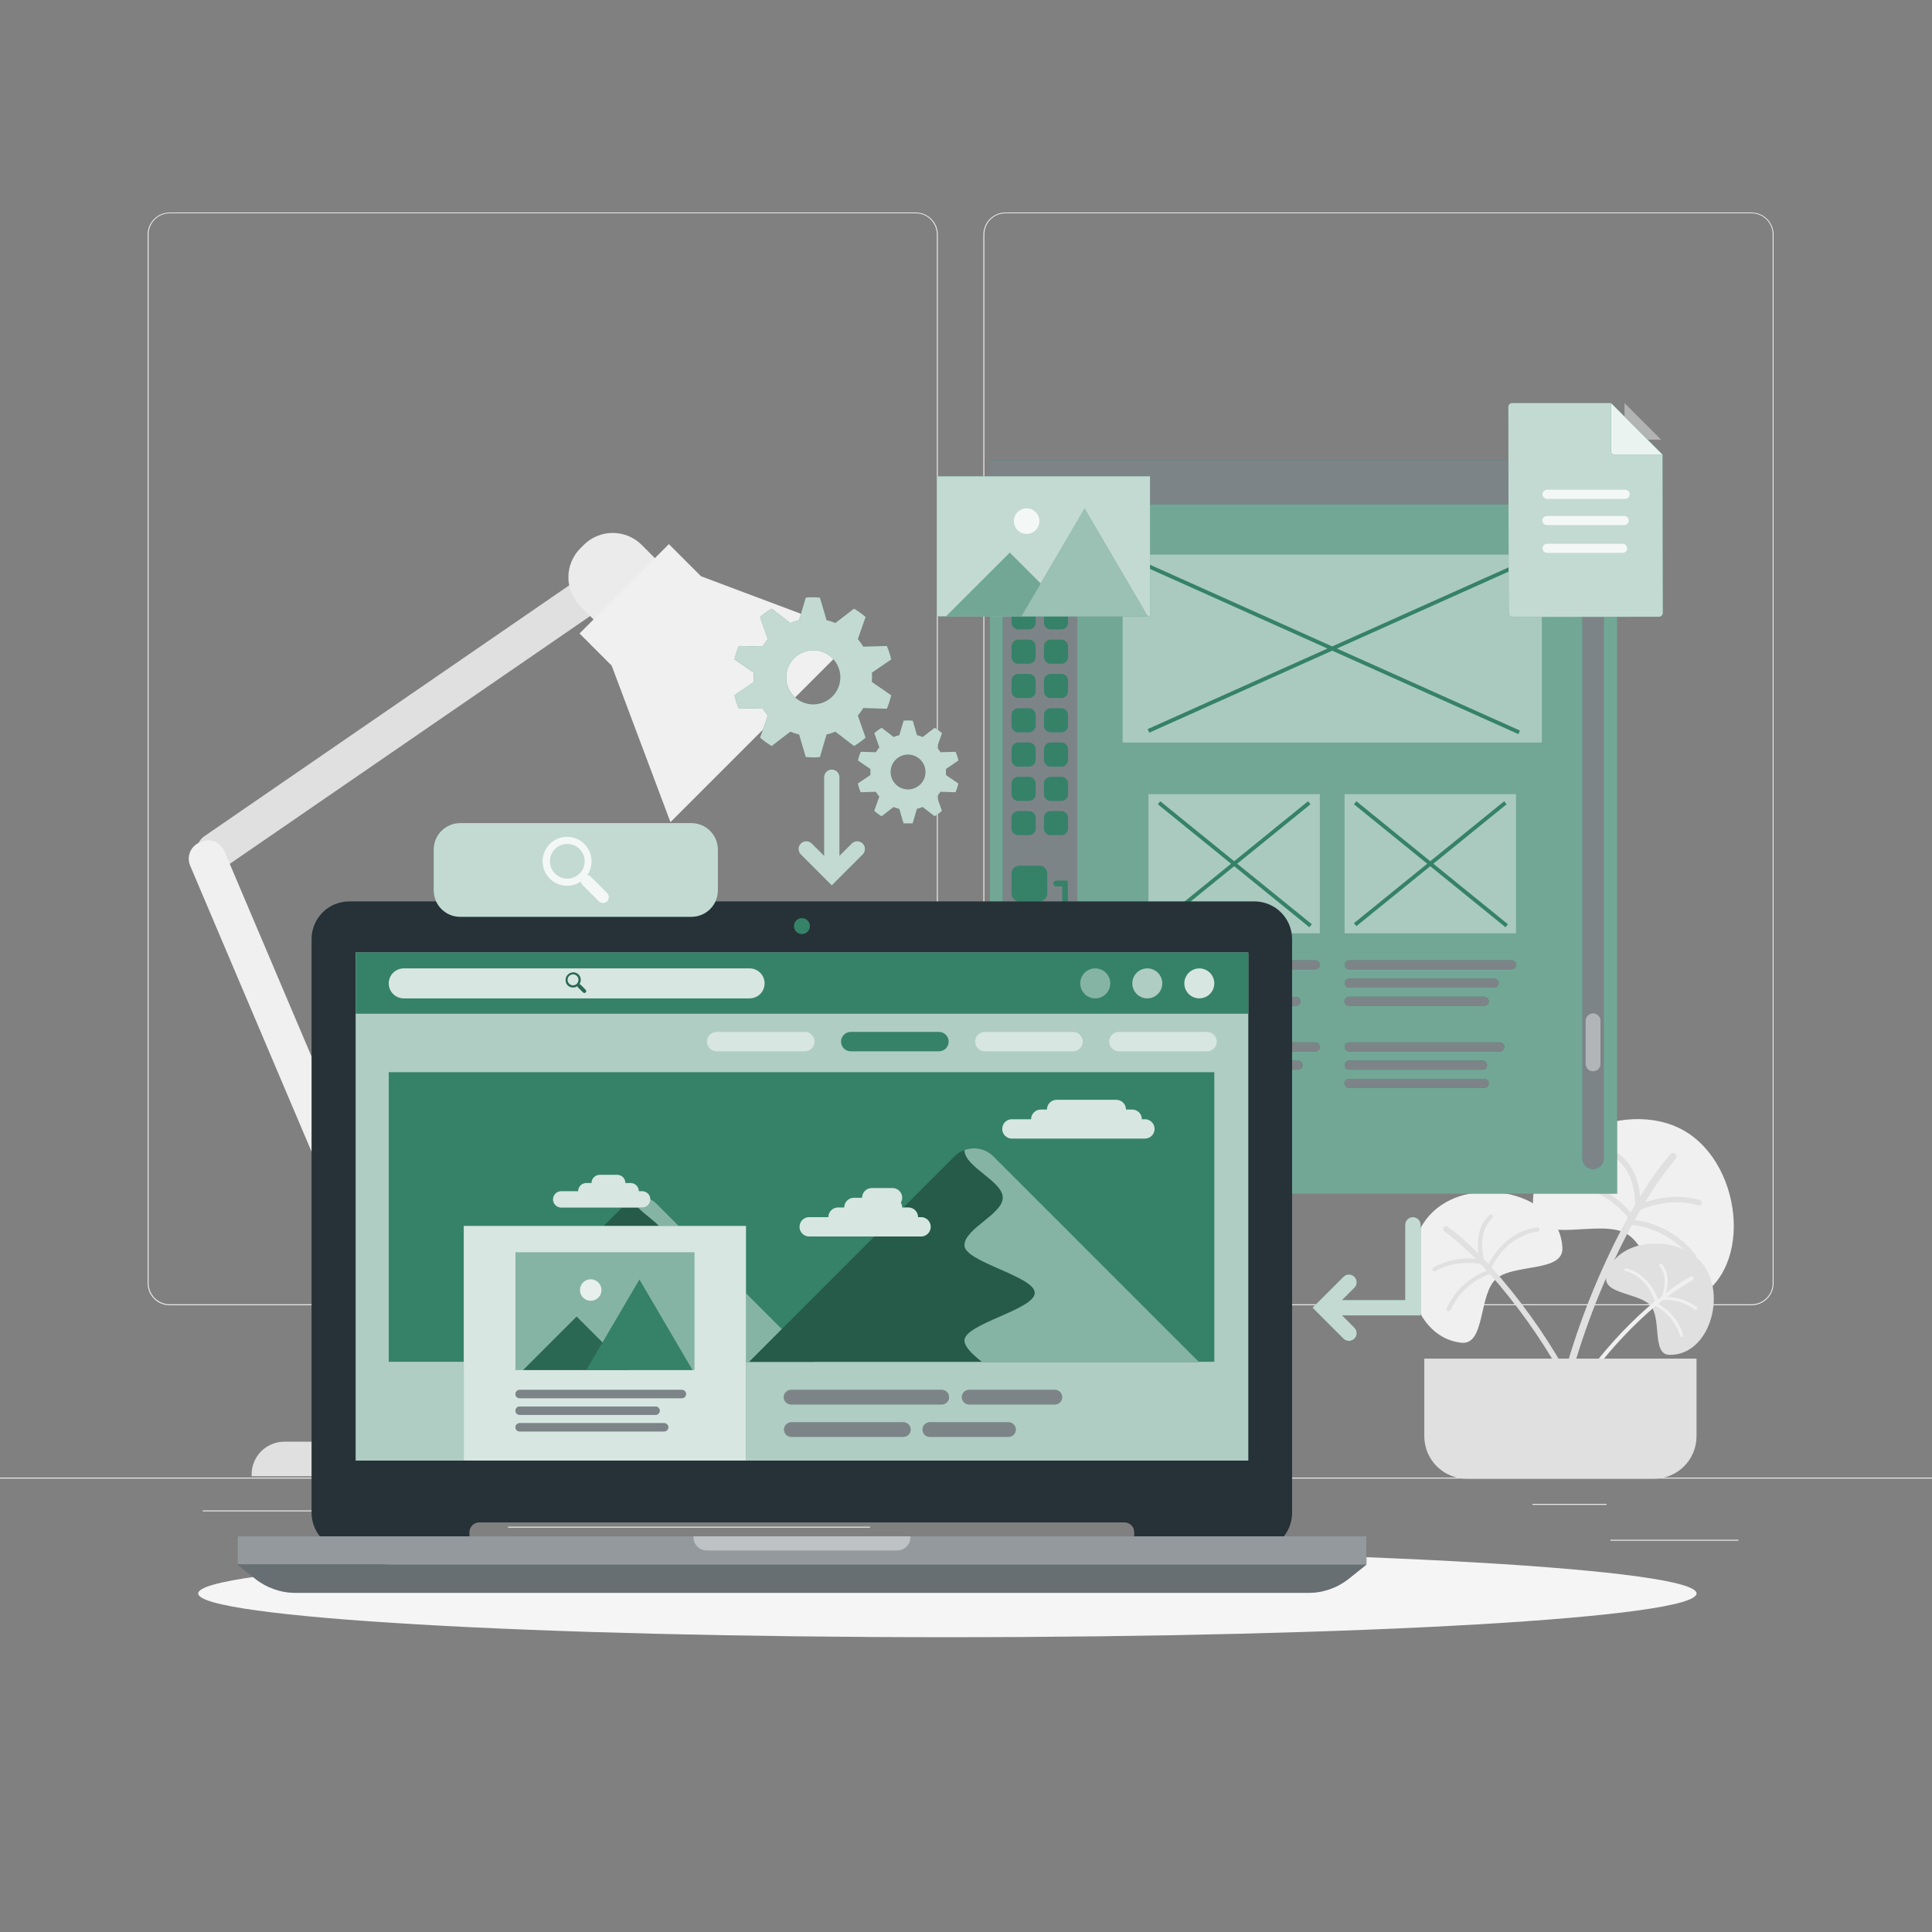 <svg width="84" height="84" viewBox="0 0 84 84" fill="none" xmlns="http://www.w3.org/2000/svg">
<rect x="0" y="0" width="84" height="84" fill="#808080" stroke="none"/>
<path d="M75.583 66.946H70.019V66.988H75.583V66.946Z" fill="#EBEBEB"/>
<path d="M55.645 67.403H54.185V67.445H55.645V67.403Z" fill="#EBEBEB"/>
<path d="M69.851 65.387H66.627V65.429H69.851V65.387Z" fill="#EBEBEB"/>
<path d="M16.069 65.67H8.813V65.712H16.069V65.67Z" fill="#EBEBEB"/>
<path d="M18.63 65.67H17.566V65.712H18.63V65.67Z" fill="#EBEBEB"/>
<path d="M37.825 66.378H22.087V66.42H37.825V66.378Z" fill="#EBEBEB"/>
<path d="M39.816 56.75H7.379C7.124 56.75 6.88 56.649 6.7 56.469C6.52 56.289 6.419 56.045 6.419 55.791V10.191C6.422 9.938 6.524 9.696 6.703 9.518C6.883 9.34 7.126 9.24 7.379 9.24H39.816C40.07 9.24 40.314 9.341 40.494 9.521C40.674 9.701 40.775 9.945 40.775 10.199V55.791C40.775 56.045 40.674 56.289 40.494 56.469C40.314 56.649 40.07 56.75 39.816 56.75ZM7.379 9.274C7.135 9.274 6.902 9.371 6.73 9.543C6.559 9.715 6.462 9.948 6.461 10.191V55.791C6.462 56.034 6.559 56.267 6.73 56.439C6.902 56.611 7.135 56.708 7.379 56.708H39.816C40.059 56.708 40.292 56.611 40.464 56.439C40.636 56.267 40.733 56.034 40.733 55.791V10.191C40.733 9.948 40.636 9.715 40.464 9.543C40.292 9.371 40.059 9.274 39.816 9.274H7.379Z" fill="#EBEBEB"/>
<path d="M76.156 56.75H43.715C43.461 56.75 43.217 56.649 43.037 56.469C42.858 56.289 42.756 56.045 42.756 55.791V10.191C42.759 9.938 42.861 9.696 43.04 9.518C43.22 9.34 43.462 9.24 43.715 9.24H76.156C76.408 9.241 76.65 9.341 76.829 9.519C77.008 9.697 77.11 9.938 77.112 10.191V55.791C77.112 56.045 77.011 56.288 76.832 56.468C76.653 56.648 76.41 56.749 76.156 56.75ZM43.715 9.274C43.472 9.274 43.239 9.371 43.067 9.543C42.895 9.715 42.798 9.948 42.798 10.191V55.791C42.798 56.034 42.895 56.267 43.067 56.439C43.239 56.611 43.472 56.708 43.715 56.708H76.156C76.399 56.708 76.632 56.611 76.804 56.439C76.976 56.267 77.073 56.034 77.073 55.791V10.191C77.073 9.948 76.976 9.715 76.804 9.543C76.632 9.371 76.399 9.274 76.156 9.274H43.715Z" fill="#EBEBEB"/>
<path d="M84 64.243H0V64.285H84V64.243Z" fill="#EBEBEB"/>
<path d="M26.953 24.862L27.004 24.935C27.118 25.102 27.162 25.307 27.125 25.506C27.088 25.705 26.974 25.881 26.807 25.996L9.799 37.69C9.632 37.804 9.427 37.848 9.228 37.811C9.029 37.774 8.853 37.66 8.738 37.493L8.688 37.42C8.573 37.253 8.529 37.047 8.566 36.848C8.603 36.648 8.718 36.472 8.885 36.357L25.89 24.665C26.057 24.55 26.263 24.506 26.463 24.543C26.662 24.58 26.838 24.695 26.953 24.862Z" fill="#E0E0E0"/>
<path d="M12.363 62.682H21.449C21.825 62.682 22.186 62.832 22.452 63.098C22.719 63.364 22.868 63.726 22.868 64.102V64.184H10.94V64.102C10.94 63.915 10.977 63.73 11.049 63.558C11.12 63.386 11.225 63.229 11.357 63.097C11.489 62.965 11.646 62.861 11.819 62.79C11.992 62.718 12.176 62.682 12.363 62.682Z" fill="#E0E0E0"/>
<path d="M16.845 54.944H16.968C17.238 54.944 17.497 55.052 17.688 55.242C17.879 55.434 17.986 55.692 17.986 55.962V63.433H15.827V55.962C15.827 55.692 15.934 55.434 16.125 55.242C16.316 55.052 16.575 54.944 16.845 54.944Z" fill="#E0E0E0"/>
<path d="M8.752 36.599L8.672 36.633C8.283 36.798 8.102 37.247 8.267 37.636L16.33 56.632C16.495 57.021 16.944 57.202 17.333 57.037L17.413 57.003C17.802 56.838 17.983 56.389 17.818 56.001L9.754 37.004C9.589 36.616 9.141 36.434 8.752 36.599Z" fill="#F0F0F0"/>
<path d="M25.234 23.84L25.381 23.692C25.715 23.358 26.168 23.171 26.64 23.171C27.113 23.171 27.566 23.358 27.9 23.692L29.155 24.948L26.489 27.614L25.237 26.362C25.071 26.197 24.939 26 24.849 25.784C24.759 25.568 24.713 25.336 24.712 25.101C24.712 24.867 24.758 24.635 24.847 24.419C24.937 24.202 25.068 24.005 25.234 23.84Z" fill="#EBEBEB"/>
<path d="M30.479 25.055L29.081 23.658L25.197 27.542L26.594 28.94L29.15 35.745L37.284 27.611L30.479 25.055Z" fill="#F0F0F0"/>
<path d="M63.536 58.38C61.139 58.104 60.584 54.301 62.313 52.676C64.042 51.052 67.805 51.836 67.931 54.249C67.986 55.322 65.844 54.934 65.061 55.593C64.278 56.251 64.591 58.499 63.536 58.38Z" fill="#F0F0F0"/>
<path d="M66.832 53.369C65.565 53.516 64.902 54.603 64.719 54.955L64.512 54.739C64.435 54.419 64.29 53.516 64.88 52.962C64.897 52.946 64.908 52.924 64.91 52.901C64.912 52.878 64.905 52.854 64.89 52.836C64.882 52.827 64.873 52.819 64.862 52.813C64.851 52.807 64.839 52.804 64.827 52.803C64.814 52.802 64.802 52.803 64.79 52.807C64.779 52.811 64.768 52.818 64.759 52.826C64.221 53.33 64.216 54.052 64.28 54.506C63.864 54.079 63.415 53.686 62.936 53.33C62.91 53.312 62.877 53.306 62.846 53.312C62.814 53.318 62.786 53.336 62.768 53.362C62.75 53.388 62.743 53.421 62.749 53.452C62.754 53.484 62.772 53.511 62.798 53.53C63.283 53.895 63.739 54.298 64.161 54.734C63.526 54.664 62.886 54.793 62.328 55.104C62.318 55.111 62.309 55.119 62.302 55.129C62.295 55.139 62.29 55.15 62.287 55.162C62.285 55.174 62.284 55.186 62.286 55.198C62.288 55.21 62.293 55.221 62.3 55.232C62.312 55.252 62.333 55.266 62.356 55.271C62.379 55.276 62.403 55.272 62.424 55.26C63.208 54.795 64.141 54.914 64.369 54.955C64.458 55.047 64.551 55.144 64.643 55.247C64.258 55.392 63.906 55.611 63.606 55.893C63.307 56.174 63.065 56.512 62.896 56.886C62.889 56.908 62.891 56.931 62.9 56.952C62.91 56.973 62.926 56.989 62.947 56.998C62.968 57.007 62.991 57.008 63.013 57.002C63.034 56.995 63.052 56.98 63.064 56.96C63.231 56.598 63.468 56.273 63.762 56.004C64.056 55.734 64.4 55.526 64.776 55.391C65.927 56.693 66.94 58.109 67.8 59.618L68.01 59.497C67.116 57.924 66.056 56.452 64.848 55.104C64.956 54.879 65.579 53.705 66.849 53.555C66.872 53.553 66.894 53.542 66.909 53.524C66.925 53.506 66.933 53.483 66.931 53.459C66.931 53.447 66.928 53.434 66.923 53.423C66.917 53.412 66.91 53.402 66.901 53.393C66.891 53.385 66.881 53.378 66.869 53.374C66.857 53.37 66.845 53.368 66.832 53.369Z" fill="#E0E0E0"/>
<path d="M73.381 56.616C76.282 55.571 75.854 50.675 73.225 49.162C70.595 47.648 66.147 49.738 66.699 52.77C66.946 54.114 69.497 53.009 70.664 53.61C71.857 54.224 72.102 57.081 73.381 56.616Z" fill="#F0F0F0"/>
<path d="M67.806 51.358C69.426 51.168 70.572 52.325 70.903 52.71C70.968 52.596 71.03 52.486 71.093 52.382C71.093 51.961 71.009 50.795 70.112 50.279C70.097 50.273 70.083 50.263 70.072 50.251C70.061 50.239 70.053 50.225 70.048 50.21C70.043 50.194 70.04 50.178 70.042 50.162C70.043 50.146 70.048 50.13 70.055 50.116C70.063 50.102 70.073 50.089 70.086 50.079C70.099 50.069 70.114 50.062 70.129 50.058C70.145 50.053 70.161 50.053 70.177 50.055C70.193 50.058 70.209 50.064 70.222 50.072C71.037 50.536 71.257 51.44 71.311 52.021C71.701 51.371 72.142 50.754 72.63 50.173C72.658 50.147 72.695 50.131 72.734 50.131C72.772 50.13 72.81 50.143 72.839 50.169C72.868 50.194 72.887 50.229 72.892 50.268C72.897 50.306 72.887 50.345 72.865 50.376C72.369 50.973 71.92 51.607 71.521 52.273C72.017 52.105 72.956 51.883 73.91 52.184C73.924 52.189 73.938 52.196 73.95 52.206C73.961 52.216 73.971 52.228 73.978 52.242C73.985 52.256 73.989 52.271 73.99 52.286C73.991 52.301 73.989 52.317 73.985 52.331C73.98 52.346 73.972 52.359 73.962 52.371C73.953 52.382 73.94 52.392 73.927 52.399C73.913 52.406 73.898 52.41 73.883 52.411C73.868 52.413 73.852 52.411 73.838 52.406C72.725 52.058 71.602 52.481 71.328 52.597C71.244 52.739 71.16 52.886 71.072 53.043C72.125 53.179 73.081 53.728 73.73 54.568C73.749 54.593 73.757 54.624 73.752 54.655C73.748 54.686 73.732 54.714 73.707 54.733C73.682 54.751 73.65 54.759 73.62 54.755C73.589 54.751 73.561 54.734 73.542 54.709C73.229 54.307 72.839 53.972 72.395 53.722C71.95 53.473 71.461 53.314 70.955 53.256C69.905 55.213 69.061 57.273 68.435 59.403L68.138 59.312C68.789 57.097 69.674 54.957 70.778 52.928C70.579 52.68 69.458 51.403 67.835 51.584C67.805 51.588 67.774 51.58 67.75 51.562C67.725 51.544 67.709 51.517 67.704 51.487C67.701 51.456 67.71 51.426 67.729 51.402C67.748 51.378 67.776 51.362 67.806 51.358Z" fill="#E0E0E0"/>
<path d="M72.576 58.906C74.32 58.948 75.096 56.278 74.021 54.943C72.946 53.607 70.17 53.795 69.839 55.509C69.693 56.272 71.266 56.208 71.76 56.762C72.253 57.316 71.812 58.887 72.576 58.906Z" fill="#E0E0E0"/>
<path d="M70.728 55.156C71.622 55.388 71.988 56.233 72.084 56.5L72.252 56.366C72.337 56.144 72.532 55.512 72.164 55.055C72.153 55.043 72.147 55.026 72.147 55.009C72.147 54.992 72.153 54.976 72.164 54.963C72.171 54.957 72.178 54.952 72.186 54.948C72.195 54.945 72.203 54.943 72.212 54.943C72.221 54.943 72.23 54.945 72.238 54.948C72.246 54.952 72.254 54.957 72.26 54.963C72.596 55.374 72.526 55.895 72.428 56.213C72.768 55.951 73.127 55.715 73.503 55.507C73.514 55.502 73.525 55.498 73.537 55.498C73.549 55.497 73.561 55.498 73.572 55.502C73.584 55.506 73.594 55.512 73.603 55.52C73.612 55.527 73.619 55.537 73.624 55.548C73.634 55.568 73.635 55.592 73.628 55.613C73.621 55.635 73.606 55.653 73.586 55.663C73.202 55.876 72.836 56.119 72.49 56.389C72.952 56.401 73.398 56.555 73.769 56.831C73.775 56.837 73.78 56.845 73.784 56.853C73.787 56.861 73.789 56.87 73.789 56.879C73.789 56.888 73.787 56.897 73.784 56.905C73.78 56.913 73.775 56.921 73.769 56.927C73.757 56.938 73.74 56.945 73.723 56.945C73.707 56.945 73.69 56.938 73.678 56.927C73.282 56.642 72.802 56.496 72.314 56.514L72.089 56.695C72.615 56.982 73.006 57.465 73.177 58.039C73.182 58.056 73.18 58.074 73.171 58.089C73.162 58.105 73.148 58.116 73.131 58.12C73.114 58.125 73.096 58.123 73.081 58.114C73.066 58.106 73.054 58.091 73.05 58.074C72.966 57.798 72.829 57.542 72.645 57.319C72.461 57.097 72.235 56.914 71.98 56.781C71.026 57.597 70.159 58.511 69.392 59.506L69.255 59.398C70.052 58.361 70.957 57.413 71.956 56.569C71.902 56.401 71.573 55.494 70.678 55.26C70.661 55.256 70.648 55.245 70.639 55.231C70.63 55.217 70.626 55.2 70.629 55.183C70.633 55.174 70.639 55.166 70.646 55.159C70.654 55.153 70.662 55.148 70.672 55.146C70.681 55.143 70.692 55.143 70.701 55.144C70.711 55.146 70.72 55.15 70.728 55.156Z" fill="#F0F0F0"/>
<path d="M61.933 59.07H73.762V62.446C73.762 62.936 73.567 63.406 73.221 63.752C72.874 64.099 72.404 64.294 71.914 64.294H63.775C63.284 64.294 62.814 64.099 62.468 63.752C62.121 63.406 61.926 62.936 61.926 62.446V59.07H61.933Z" fill="#E0E0E0"/>
<path d="M41.19 71.183C59.18 71.183 73.764 70.332 73.764 69.281C73.764 68.231 59.18 67.38 41.19 67.38C23.2 67.38 8.617 68.231 8.617 69.281C8.617 70.332 23.2 71.183 41.19 71.183Z" fill="#F5F5F5"/>
<path d="M70.311 20.006H43.042V51.9H70.311V20.006Z" fill="#368268"/>
<path opacity="0.3" d="M70.311 20.006H43.042V51.9H70.311V20.006Z" fill="white"/>
<path d="M46.84 23.021H43.601V41.417H46.84V23.021Z" fill="#263238"/>
<path opacity="0.4" d="M46.84 23.021H43.601V41.417H46.84V23.021Z" fill="white"/>
<path d="M70.311 20.006H43.042V21.927H70.311V20.006Z" fill="#263238"/>
<path opacity="0.4" d="M70.313 21.929V20.006H43.042V21.929" fill="white"/>
<path d="M44.735 24.827H44.273C44.111 24.827 43.979 24.959 43.979 25.121V25.583C43.979 25.745 44.111 25.877 44.273 25.877H44.735C44.897 25.877 45.029 25.745 45.029 25.583V25.121C45.029 24.959 44.897 24.827 44.735 24.827Z" fill="#368268"/>
<path d="M46.145 24.827H45.682C45.52 24.827 45.389 24.959 45.389 25.121V25.583C45.389 25.745 45.52 25.877 45.682 25.877H46.145C46.307 25.877 46.438 25.745 46.438 25.583V25.121C46.438 24.959 46.307 24.827 46.145 24.827Z" fill="#368268"/>
<path d="M44.735 26.317H44.273C44.111 26.317 43.979 26.449 43.979 26.611V27.073C43.979 27.236 44.111 27.367 44.273 27.367H44.735C44.897 27.367 45.029 27.236 45.029 27.073V26.611C45.029 26.449 44.897 26.317 44.735 26.317Z" fill="#368268"/>
<path d="M46.145 26.317H45.682C45.52 26.317 45.389 26.449 45.389 26.611V27.073C45.389 27.236 45.52 27.367 45.682 27.367H46.145C46.307 27.367 46.438 27.236 46.438 27.073V26.611C46.438 26.449 46.307 26.317 46.145 26.317Z" fill="#368268"/>
<path d="M44.735 27.809H44.273C44.111 27.809 43.979 27.941 43.979 28.103V28.565C43.979 28.727 44.111 28.859 44.273 28.859H44.735C44.897 28.859 45.029 28.727 45.029 28.565V28.103C45.029 27.941 44.897 27.809 44.735 27.809Z" fill="#368268"/>
<path d="M46.145 27.809H45.682C45.52 27.809 45.389 27.941 45.389 28.103V28.565C45.389 28.727 45.52 28.859 45.682 28.859H46.145C46.307 28.859 46.438 28.727 46.438 28.565V28.103C46.438 27.941 46.307 27.809 46.145 27.809Z" fill="#368268"/>
<path d="M44.735 29.299H44.273C44.111 29.299 43.979 29.431 43.979 29.593V30.055C43.979 30.218 44.111 30.349 44.273 30.349H44.735C44.897 30.349 45.029 30.218 45.029 30.055V29.593C45.029 29.431 44.897 29.299 44.735 29.299Z" fill="#368268"/>
<path d="M46.145 29.299H45.682C45.52 29.299 45.389 29.431 45.389 29.593V30.055C45.389 30.218 45.52 30.349 45.682 30.349H46.145C46.307 30.349 46.438 30.218 46.438 30.055V29.593C46.438 29.431 46.307 29.299 46.145 29.299Z" fill="#368268"/>
<path d="M44.735 30.791H44.273C44.111 30.791 43.979 30.923 43.979 31.085V31.547C43.979 31.709 44.111 31.841 44.273 31.841H44.735C44.897 31.841 45.029 31.709 45.029 31.547V31.085C45.029 30.923 44.897 30.791 44.735 30.791Z" fill="#368268"/>
<path d="M46.145 30.791H45.682C45.52 30.791 45.389 30.923 45.389 31.085V31.547C45.389 31.709 45.52 31.841 45.682 31.841H46.145C46.307 31.841 46.438 31.709 46.438 31.547V31.085C46.438 30.923 46.307 30.791 46.145 30.791Z" fill="#368268"/>
<path d="M44.735 32.281H44.273C44.111 32.281 43.979 32.413 43.979 32.575V33.037C43.979 33.2 44.111 33.331 44.273 33.331H44.735C44.897 33.331 45.029 33.2 45.029 33.037V32.575C45.029 32.413 44.897 32.281 44.735 32.281Z" fill="#368268"/>
<path d="M46.145 32.281H45.682C45.52 32.281 45.389 32.413 45.389 32.575V33.037C45.389 33.2 45.52 33.331 45.682 33.331H46.145C46.307 33.331 46.438 33.2 46.438 33.037V32.575C46.438 32.413 46.307 32.281 46.145 32.281Z" fill="#368268"/>
<path d="M44.735 33.773H44.273C44.111 33.773 43.979 33.905 43.979 34.067V34.529C43.979 34.691 44.111 34.823 44.273 34.823H44.735C44.897 34.823 45.029 34.691 45.029 34.529V34.067C45.029 33.905 44.897 33.773 44.735 33.773Z" fill="#368268"/>
<path d="M46.145 33.773H45.682C45.52 33.773 45.389 33.905 45.389 34.067V34.529C45.389 34.691 45.52 34.823 45.682 34.823H46.145C46.307 34.823 46.438 34.691 46.438 34.529V34.067C46.438 33.905 46.307 33.773 46.145 33.773Z" fill="#368268"/>
<path d="M44.735 35.263H44.273C44.111 35.263 43.979 35.395 43.979 35.557V36.019C43.979 36.182 44.111 36.313 44.273 36.313H44.735C44.897 36.313 45.029 36.182 45.029 36.019V35.557C45.029 35.395 44.897 35.263 44.735 35.263Z" fill="#368268"/>
<path d="M46.145 35.263H45.682C45.52 35.263 45.389 35.395 45.389 35.557V36.019C45.389 36.182 45.52 36.313 45.682 36.313H46.145C46.307 36.313 46.438 36.182 46.438 36.019V35.557C46.438 35.395 46.307 35.263 46.145 35.263Z" fill="#368268"/>
<path d="M45.194 37.637H44.318C44.131 37.637 43.979 37.789 43.979 37.976V38.852C43.979 39.039 44.131 39.191 44.318 39.191H45.194C45.381 39.191 45.533 39.039 45.533 38.852V37.976C45.533 37.789 45.381 37.637 45.194 37.637Z" fill="#368268"/>
<path d="M46.435 40.093H44.629V39.581C44.629 39.547 44.642 39.515 44.666 39.492C44.69 39.468 44.722 39.455 44.755 39.455C44.772 39.455 44.788 39.458 44.804 39.464C44.819 39.47 44.833 39.48 44.845 39.491C44.857 39.503 44.866 39.517 44.872 39.532C44.878 39.548 44.882 39.564 44.881 39.581V39.841H46.183V38.539H45.923C45.906 38.539 45.89 38.536 45.874 38.53C45.859 38.524 45.845 38.515 45.833 38.503C45.822 38.491 45.812 38.477 45.806 38.462C45.8 38.446 45.797 38.43 45.797 38.413C45.797 38.38 45.81 38.348 45.834 38.324C45.857 38.3 45.889 38.287 45.923 38.287H46.427L46.435 40.093Z" fill="#368268"/>
<path d="M46.84 23.021H43.601V24.113H46.84V23.021Z" fill="#368268"/>
<path d="M69.265 50.825C69.142 50.825 69.025 50.777 68.939 50.69C68.852 50.604 68.803 50.487 68.803 50.365V22.981C68.803 22.92 68.815 22.86 68.838 22.804C68.861 22.748 68.895 22.698 68.938 22.655C68.981 22.612 69.032 22.578 69.088 22.555C69.144 22.532 69.204 22.52 69.265 22.52C69.387 22.52 69.504 22.569 69.59 22.655C69.677 22.742 69.725 22.859 69.725 22.981V50.365C69.725 50.487 69.677 50.604 69.59 50.69C69.504 50.777 69.387 50.825 69.265 50.825Z" fill="#263238"/>
<path opacity="0.4" d="M69.265 50.825C69.142 50.825 69.025 50.777 68.939 50.69C68.852 50.604 68.803 50.487 68.803 50.365V22.981C68.803 22.92 68.815 22.86 68.838 22.804C68.861 22.748 68.895 22.698 68.938 22.655C68.981 22.612 69.032 22.578 69.088 22.555C69.144 22.532 69.204 22.52 69.265 22.52C69.387 22.52 69.504 22.569 69.59 22.655C69.677 22.742 69.725 22.859 69.725 22.981V50.365C69.725 50.487 69.677 50.604 69.59 50.69C69.504 50.777 69.387 50.825 69.265 50.825Z" fill="white"/>
<path opacity="0.4" d="M67.037 24.113H48.809V32.283H67.037V24.113Z" fill="white"/>
<path d="M66.086 31.764L58.128 28.197L65.947 24.693L65.878 24.54L57.923 28.105L49.968 24.54L49.899 24.693L57.717 28.197L49.899 31.7L49.968 31.855L57.923 28.29L66.017 31.917L66.086 31.764Z" fill="#368268"/>
<path opacity="0.4" d="M57.384 34.529H49.933V40.577H57.384V34.529Z" fill="white"/>
<path d="M57.036 40.184L53.792 37.553L56.977 34.968L56.871 34.837L53.659 37.444L50.445 34.837L50.34 34.968L53.525 37.553L50.34 40.139L50.445 40.268L53.659 37.661L56.93 40.315L57.036 40.184Z" fill="#368268"/>
<path opacity="0.4" d="M65.912 34.529H58.461V40.577H65.912V34.529Z" fill="white"/>
<path d="M65.562 40.184L62.32 37.553L65.505 34.968L65.399 34.837L62.185 37.444L58.973 34.837L58.867 34.968L62.053 37.553L58.867 40.139L58.973 40.268L62.185 37.661L65.456 40.315L65.562 40.184Z" fill="#368268"/>
<path d="M57.187 42.148H50.131C50.079 42.148 50.028 42.127 49.991 42.09C49.954 42.053 49.933 42.002 49.933 41.95C49.933 41.924 49.938 41.898 49.948 41.874C49.958 41.85 49.973 41.828 49.991 41.81C50.01 41.792 50.031 41.777 50.056 41.767C50.08 41.758 50.105 41.753 50.131 41.753H57.187C57.239 41.753 57.289 41.774 57.326 41.811C57.363 41.847 57.384 41.898 57.384 41.95C57.384 41.976 57.379 42.001 57.369 42.025C57.359 42.049 57.345 42.071 57.327 42.09C57.309 42.108 57.287 42.123 57.263 42.133C57.239 42.143 57.213 42.148 57.187 42.148Z" fill="#263238"/>
<path opacity="0.4" d="M57.187 42.148H50.131C50.079 42.148 50.028 42.127 49.991 42.09C49.954 42.053 49.933 42.002 49.933 41.95C49.933 41.924 49.938 41.898 49.948 41.874C49.958 41.85 49.973 41.828 49.991 41.81C50.01 41.792 50.031 41.777 50.056 41.767C50.08 41.758 50.105 41.753 50.131 41.753H57.187C57.239 41.753 57.289 41.774 57.326 41.811C57.363 41.847 57.384 41.898 57.384 41.95C57.384 41.976 57.379 42.001 57.369 42.025C57.359 42.049 57.345 42.071 57.327 42.09C57.309 42.108 57.287 42.123 57.263 42.133C57.239 42.143 57.213 42.148 57.187 42.148Z" fill="white"/>
<path d="M55.932 42.941H50.131C50.079 42.941 50.028 42.92 49.991 42.883C49.954 42.846 49.933 42.795 49.933 42.743C49.933 42.69 49.954 42.64 49.991 42.602C50.028 42.565 50.079 42.544 50.131 42.544H55.932C55.985 42.544 56.035 42.565 56.072 42.602C56.11 42.64 56.13 42.69 56.13 42.743C56.13 42.795 56.11 42.846 56.072 42.883C56.035 42.92 55.985 42.941 55.932 42.941Z" fill="#263238"/>
<path opacity="0.4" d="M55.932 42.941H50.131C50.079 42.941 50.028 42.92 49.991 42.883C49.954 42.846 49.933 42.795 49.933 42.743C49.933 42.69 49.954 42.64 49.991 42.602C50.028 42.565 50.079 42.544 50.131 42.544H55.932C55.985 42.544 56.035 42.565 56.072 42.602C56.11 42.64 56.13 42.69 56.13 42.743C56.13 42.795 56.11 42.846 56.072 42.883C56.035 42.92 55.985 42.941 55.932 42.941Z" fill="white"/>
<path d="M56.34 43.732H50.124C50.072 43.732 50.022 43.711 49.984 43.674C49.947 43.637 49.926 43.586 49.926 43.534C49.928 43.481 49.951 43.432 49.99 43.397C50.028 43.361 50.079 43.342 50.131 43.344H56.347C56.4 43.344 56.45 43.365 56.487 43.402C56.525 43.439 56.545 43.49 56.545 43.542C56.543 43.594 56.52 43.644 56.482 43.679C56.444 43.715 56.393 43.734 56.34 43.732Z" fill="#263238"/>
<path opacity="0.4" d="M56.34 43.732H50.124C50.072 43.732 50.022 43.711 49.984 43.674C49.947 43.637 49.926 43.586 49.926 43.534C49.928 43.481 49.951 43.432 49.99 43.397C50.028 43.361 50.079 43.342 50.131 43.344H56.347C56.4 43.344 56.45 43.365 56.487 43.402C56.525 43.439 56.545 43.49 56.545 43.542C56.543 43.594 56.52 43.644 56.482 43.679C56.444 43.715 56.393 43.734 56.34 43.732Z" fill="white"/>
<path d="M65.713 42.148H58.657C58.605 42.147 58.556 42.125 58.52 42.088C58.484 42.051 58.464 42.001 58.464 41.95C58.464 41.924 58.469 41.898 58.479 41.874C58.489 41.85 58.504 41.828 58.522 41.81C58.541 41.792 58.562 41.777 58.587 41.767C58.611 41.758 58.636 41.753 58.662 41.753H65.718C65.744 41.753 65.77 41.758 65.794 41.767C65.818 41.777 65.84 41.792 65.858 41.81C65.877 41.828 65.891 41.85 65.901 41.874C65.911 41.898 65.916 41.924 65.916 41.95C65.916 41.976 65.911 42.002 65.901 42.027C65.891 42.051 65.876 42.073 65.857 42.092C65.838 42.11 65.815 42.125 65.791 42.134C65.766 42.144 65.74 42.148 65.713 42.148Z" fill="#263238"/>
<path opacity="0.4" d="M65.713 42.148H58.657C58.605 42.147 58.556 42.125 58.52 42.088C58.484 42.051 58.464 42.001 58.464 41.95C58.464 41.924 58.469 41.898 58.479 41.874C58.489 41.85 58.504 41.828 58.522 41.81C58.541 41.792 58.562 41.777 58.587 41.767C58.611 41.758 58.636 41.753 58.662 41.753H65.718C65.744 41.753 65.77 41.758 65.794 41.767C65.818 41.777 65.84 41.792 65.858 41.81C65.877 41.828 65.891 41.85 65.901 41.874C65.911 41.898 65.916 41.924 65.916 41.95C65.916 41.976 65.911 42.002 65.901 42.027C65.891 42.051 65.876 42.073 65.857 42.092C65.838 42.11 65.815 42.125 65.791 42.134C65.766 42.144 65.74 42.148 65.713 42.148Z" fill="white"/>
<path d="M64.964 42.941H58.659C58.606 42.941 58.556 42.92 58.519 42.883C58.482 42.846 58.461 42.795 58.461 42.743C58.461 42.69 58.482 42.64 58.519 42.602C58.556 42.565 58.606 42.544 58.659 42.544H64.964C65.016 42.544 65.067 42.565 65.104 42.602C65.141 42.64 65.162 42.69 65.162 42.743C65.162 42.795 65.141 42.846 65.104 42.883C65.067 42.92 65.016 42.941 64.964 42.941Z" fill="#263238"/>
<path opacity="0.4" d="M64.964 42.941H58.659C58.606 42.941 58.556 42.92 58.519 42.883C58.482 42.846 58.461 42.795 58.461 42.743C58.461 42.69 58.482 42.64 58.519 42.602C58.556 42.565 58.606 42.544 58.659 42.544H64.964C65.016 42.544 65.067 42.565 65.104 42.602C65.141 42.64 65.162 42.69 65.162 42.743C65.162 42.795 65.141 42.846 65.104 42.883C65.067 42.92 65.016 42.941 64.964 42.941Z" fill="white"/>
<path d="M64.532 43.732H58.652C58.6 43.732 58.549 43.711 58.512 43.674C58.475 43.637 58.454 43.587 58.454 43.534C58.454 43.481 58.475 43.431 58.512 43.394C58.549 43.357 58.6 43.336 58.652 43.336H64.532C64.558 43.336 64.584 43.341 64.608 43.351C64.632 43.361 64.654 43.375 64.672 43.394C64.691 43.412 64.705 43.434 64.715 43.458C64.725 43.482 64.731 43.508 64.731 43.534C64.731 43.56 64.725 43.586 64.715 43.61C64.705 43.634 64.691 43.656 64.672 43.674C64.654 43.693 64.632 43.707 64.608 43.717C64.584 43.727 64.558 43.732 64.532 43.732Z" fill="#263238"/>
<path opacity="0.4" d="M64.532 43.732H58.652C58.6 43.732 58.549 43.711 58.512 43.674C58.475 43.637 58.454 43.587 58.454 43.534C58.454 43.481 58.475 43.431 58.512 43.394C58.549 43.357 58.6 43.336 58.652 43.336H64.532C64.558 43.336 64.584 43.341 64.608 43.351C64.632 43.361 64.654 43.375 64.672 43.394C64.691 43.412 64.705 43.434 64.715 43.458C64.725 43.482 64.731 43.508 64.731 43.534C64.731 43.56 64.725 43.586 64.715 43.61C64.705 43.634 64.691 43.656 64.672 43.674C64.654 43.693 64.632 43.707 64.608 43.717C64.584 43.727 64.558 43.732 64.532 43.732Z" fill="white"/>
<path d="M57.187 45.716H50.131C50.079 45.716 50.028 45.695 49.991 45.658C49.954 45.621 49.933 45.571 49.933 45.518C49.933 45.492 49.938 45.466 49.948 45.442C49.958 45.418 49.973 45.396 49.991 45.378C50.01 45.359 50.031 45.345 50.055 45.335C50.079 45.325 50.105 45.32 50.131 45.32H57.187C57.213 45.32 57.239 45.325 57.263 45.335C57.287 45.345 57.309 45.359 57.327 45.378C57.345 45.396 57.359 45.418 57.369 45.442C57.379 45.466 57.384 45.492 57.384 45.518C57.384 45.544 57.379 45.57 57.369 45.594C57.359 45.618 57.345 45.64 57.327 45.658C57.309 45.676 57.287 45.691 57.263 45.701C57.239 45.711 57.213 45.716 57.187 45.716Z" fill="#263238"/>
<path opacity="0.4" d="M57.187 45.716H50.131C50.079 45.716 50.028 45.695 49.991 45.658C49.954 45.621 49.933 45.571 49.933 45.518C49.933 45.492 49.938 45.466 49.948 45.442C49.958 45.418 49.973 45.396 49.991 45.378C50.01 45.359 50.031 45.345 50.055 45.335C50.079 45.325 50.105 45.32 50.131 45.32H57.187C57.213 45.32 57.239 45.325 57.263 45.335C57.287 45.345 57.309 45.359 57.327 45.378C57.345 45.396 57.359 45.418 57.369 45.442C57.379 45.466 57.384 45.492 57.384 45.518C57.384 45.544 57.379 45.57 57.369 45.594C57.359 45.618 57.345 45.64 57.327 45.658C57.309 45.676 57.287 45.691 57.263 45.701C57.239 45.711 57.213 45.716 57.187 45.716Z" fill="white"/>
<path d="M56.436 46.508H50.131C50.105 46.508 50.08 46.503 50.056 46.493C50.031 46.483 50.01 46.469 49.991 46.45C49.973 46.432 49.958 46.41 49.948 46.386C49.938 46.363 49.933 46.337 49.933 46.311C49.933 46.258 49.954 46.208 49.991 46.171C50.028 46.134 50.079 46.113 50.131 46.113H56.436C56.489 46.113 56.539 46.134 56.576 46.171C56.614 46.208 56.635 46.258 56.635 46.311C56.635 46.337 56.629 46.363 56.619 46.386C56.609 46.41 56.595 46.432 56.576 46.45C56.558 46.469 56.536 46.483 56.512 46.493C56.488 46.503 56.462 46.508 56.436 46.508Z" fill="#263238"/>
<path opacity="0.4" d="M56.436 46.508H50.131C50.105 46.508 50.08 46.503 50.056 46.493C50.031 46.483 50.01 46.469 49.991 46.45C49.973 46.432 49.958 46.41 49.948 46.386C49.938 46.363 49.933 46.337 49.933 46.311C49.933 46.258 49.954 46.208 49.991 46.171C50.028 46.134 50.079 46.113 50.131 46.113H56.436C56.489 46.113 56.539 46.134 56.576 46.171C56.614 46.208 56.635 46.258 56.635 46.311C56.635 46.337 56.629 46.363 56.619 46.386C56.609 46.41 56.595 46.432 56.576 46.45C56.558 46.469 56.536 46.483 56.512 46.493C56.488 46.503 56.462 46.508 56.436 46.508Z" fill="white"/>
<path d="M55.501 47.3H50.124C50.072 47.3 50.022 47.279 49.984 47.242C49.947 47.205 49.926 47.155 49.926 47.102C49.926 47.05 49.947 46.999 49.984 46.962C50.022 46.925 50.072 46.904 50.124 46.904H55.501C55.526 46.904 55.552 46.909 55.576 46.919C55.6 46.929 55.622 46.944 55.641 46.962C55.659 46.98 55.674 47.002 55.684 47.026C55.694 47.05 55.699 47.076 55.699 47.102C55.699 47.128 55.694 47.154 55.684 47.178C55.674 47.202 55.659 47.224 55.641 47.242C55.622 47.261 55.6 47.275 55.576 47.285C55.552 47.295 55.526 47.3 55.501 47.3Z" fill="#263238"/>
<path opacity="0.4" d="M55.501 47.3H50.124C50.072 47.3 50.022 47.279 49.984 47.242C49.947 47.205 49.926 47.155 49.926 47.102C49.926 47.05 49.947 46.999 49.984 46.962C50.022 46.925 50.072 46.904 50.124 46.904H55.501C55.526 46.904 55.552 46.909 55.576 46.919C55.6 46.929 55.622 46.944 55.641 46.962C55.659 46.98 55.674 47.002 55.684 47.026C55.694 47.05 55.699 47.076 55.699 47.102C55.699 47.128 55.694 47.154 55.684 47.178C55.674 47.202 55.659 47.224 55.641 47.242C55.622 47.261 55.6 47.275 55.576 47.285C55.552 47.295 55.526 47.3 55.501 47.3Z" fill="white"/>
<path d="M65.209 45.716H58.657C58.605 45.716 58.554 45.695 58.517 45.658C58.48 45.621 58.459 45.571 58.459 45.518C58.459 45.492 58.464 45.466 58.474 45.442C58.484 45.418 58.499 45.396 58.517 45.378C58.535 45.359 58.557 45.345 58.581 45.335C58.605 45.325 58.631 45.32 58.657 45.32H65.209C65.235 45.32 65.261 45.325 65.285 45.335C65.309 45.345 65.331 45.359 65.349 45.378C65.368 45.396 65.382 45.418 65.392 45.442C65.402 45.466 65.407 45.492 65.407 45.518C65.407 45.571 65.387 45.621 65.349 45.658C65.312 45.695 65.262 45.716 65.209 45.716Z" fill="#263238"/>
<path opacity="0.4" d="M65.209 45.716H58.657C58.605 45.716 58.554 45.695 58.517 45.658C58.48 45.621 58.459 45.571 58.459 45.518C58.459 45.492 58.464 45.466 58.474 45.442C58.484 45.418 58.499 45.396 58.517 45.378C58.535 45.359 58.557 45.345 58.581 45.335C58.605 45.325 58.631 45.32 58.657 45.32H65.209C65.235 45.32 65.261 45.325 65.285 45.335C65.309 45.345 65.331 45.359 65.349 45.378C65.368 45.396 65.382 45.418 65.392 45.442C65.402 45.466 65.407 45.492 65.407 45.518C65.407 45.571 65.387 45.621 65.349 45.658C65.312 45.695 65.262 45.716 65.209 45.716Z" fill="white"/>
<path d="M64.46 46.508H58.659C58.633 46.508 58.607 46.503 58.583 46.493C58.559 46.483 58.537 46.469 58.519 46.45C58.5 46.432 58.486 46.41 58.476 46.386C58.466 46.363 58.461 46.337 58.461 46.311C58.461 46.258 58.482 46.208 58.519 46.171C58.556 46.134 58.606 46.113 58.659 46.113H64.46C64.513 46.113 64.563 46.134 64.6 46.171C64.637 46.208 64.658 46.258 64.658 46.311C64.658 46.337 64.653 46.363 64.643 46.386C64.633 46.41 64.618 46.432 64.6 46.45C64.582 46.469 64.56 46.483 64.536 46.493C64.512 46.503 64.486 46.508 64.46 46.508Z" fill="#263238"/>
<path opacity="0.4" d="M64.46 46.508H58.659C58.633 46.508 58.607 46.503 58.583 46.493C58.559 46.483 58.537 46.469 58.519 46.45C58.5 46.432 58.486 46.41 58.476 46.386C58.466 46.363 58.461 46.337 58.461 46.311C58.461 46.258 58.482 46.208 58.519 46.171C58.556 46.134 58.606 46.113 58.659 46.113H64.46C64.513 46.113 64.563 46.134 64.6 46.171C64.637 46.208 64.658 46.258 64.658 46.311C64.658 46.337 64.653 46.363 64.643 46.386C64.633 46.41 64.618 46.432 64.6 46.45C64.582 46.469 64.56 46.483 64.536 46.493C64.512 46.503 64.486 46.508 64.46 46.508Z" fill="white"/>
<path d="M64.532 47.3H58.652C58.6 47.3 58.549 47.279 58.512 47.242C58.475 47.205 58.454 47.155 58.454 47.102C58.454 47.05 58.475 46.999 58.512 46.962C58.549 46.925 58.6 46.904 58.652 46.904H64.532C64.558 46.904 64.584 46.909 64.608 46.919C64.632 46.929 64.654 46.944 64.672 46.962C64.691 46.98 64.705 47.002 64.715 47.026C64.725 47.05 64.731 47.076 64.731 47.102C64.731 47.128 64.725 47.154 64.715 47.178C64.705 47.202 64.691 47.224 64.672 47.242C64.654 47.261 64.632 47.275 64.608 47.285C64.584 47.295 64.558 47.3 64.532 47.3Z" fill="#263238"/>
<path opacity="0.4" d="M64.532 47.3H58.652C58.6 47.3 58.549 47.279 58.512 47.242C58.475 47.205 58.454 47.155 58.454 47.102C58.454 47.05 58.475 46.999 58.512 46.962C58.549 46.925 58.6 46.904 58.652 46.904H64.532C64.558 46.904 64.584 46.909 64.608 46.919C64.632 46.929 64.654 46.944 64.672 46.962C64.691 46.98 64.705 47.002 64.715 47.026C64.725 47.05 64.731 47.076 64.731 47.102C64.731 47.128 64.725 47.154 64.715 47.178C64.705 47.202 64.691 47.224 64.672 47.242C64.654 47.261 64.632 47.275 64.608 47.285C64.584 47.295 64.558 47.3 64.532 47.3Z" fill="white"/>
<path opacity="0.4" d="M69.265 46.578C69.222 46.578 69.18 46.57 69.141 46.553C69.102 46.537 69.067 46.514 69.037 46.484C69.007 46.454 68.983 46.418 68.967 46.379C68.951 46.34 68.942 46.298 68.942 46.255V44.384C68.942 44.298 68.976 44.216 69.037 44.156C69.097 44.095 69.179 44.061 69.265 44.061C69.307 44.061 69.349 44.07 69.388 44.086C69.427 44.102 69.462 44.126 69.492 44.156C69.522 44.186 69.546 44.221 69.562 44.261C69.578 44.3 69.586 44.342 69.586 44.384V46.255C69.586 46.298 69.578 46.34 69.562 46.379C69.546 46.418 69.522 46.453 69.492 46.483C69.462 46.513 69.427 46.537 69.388 46.553C69.349 46.57 69.307 46.578 69.265 46.578Z" fill="white"/>
<path d="M54.55 39.191H15.187C14.753 39.191 14.337 39.362 14.029 39.668C13.721 39.974 13.548 40.39 13.546 40.824V65.772C13.546 65.987 13.588 66.201 13.671 66.4C13.753 66.599 13.874 66.78 14.027 66.932C14.179 67.084 14.36 67.205 14.559 67.287C14.758 67.37 14.972 67.412 15.187 67.412H20.41V66.612C20.412 66.501 20.457 66.395 20.536 66.316C20.615 66.238 20.721 66.193 20.832 66.192H48.888C49.001 66.192 49.109 66.237 49.189 66.317C49.268 66.396 49.313 66.504 49.313 66.617V67.417H54.538C54.973 67.417 55.39 67.244 55.697 66.936C56.005 66.629 56.178 66.212 56.178 65.777V40.824C56.176 40.392 56.004 39.979 55.699 39.673C55.394 39.367 54.981 39.194 54.55 39.191Z" fill="#263238"/>
<path d="M35.213 40.265C35.213 40.333 35.192 40.401 35.154 40.458C35.115 40.515 35.06 40.559 34.997 40.585C34.933 40.611 34.863 40.617 34.795 40.603C34.728 40.589 34.666 40.555 34.618 40.505C34.57 40.456 34.538 40.394 34.526 40.326C34.514 40.258 34.522 40.188 34.55 40.125C34.578 40.062 34.624 40.009 34.682 39.972C34.74 39.935 34.808 39.916 34.877 39.919C34.967 39.921 35.053 39.958 35.115 40.023C35.178 40.088 35.213 40.174 35.213 40.265Z" fill="#368268"/>
<path d="M59.41 66.797H10.325V68.025H59.41V66.797Z" fill="#263238"/>
<path opacity="0.5" d="M59.41 66.797H10.325V68.025H59.41V66.797Z" fill="white"/>
<path d="M10.325 68.027L11.088 68.635C11.589 69.036 12.212 69.255 12.854 69.255H56.885C57.527 69.255 58.15 69.036 58.651 68.635L59.41 68.027H10.325Z" fill="#263238"/>
<path opacity="0.3" d="M10.325 68.027L11.088 68.635C11.589 69.036 12.212 69.255 12.854 69.255H56.885C57.527 69.255 58.15 69.036 58.651 68.635L59.41 68.027H10.325Z" fill="white"/>
<path opacity="0.4" d="M30.151 66.837C30.151 66.99 30.212 67.136 30.319 67.243C30.427 67.351 30.573 67.412 30.726 67.412H39.01C39.162 67.412 39.308 67.351 39.416 67.243C39.524 67.136 39.584 66.99 39.584 66.837C39.584 66.824 39.584 66.81 39.584 66.797H30.154C30.154 66.81 30.151 66.824 30.151 66.837Z" fill="white"/>
<path d="M54.273 41.415H15.464V63.504H54.273V41.415Z" fill="#368268"/>
<path opacity="0.6" d="M54.273 41.415H15.464V63.504H54.273V41.415Z" fill="white"/>
<path d="M54.273 41.415H15.464V44.075H54.273V41.415Z" fill="#368268"/>
<path opacity="0.8" d="M32.592 43.408H17.554C17.381 43.408 17.216 43.339 17.093 43.217C16.971 43.095 16.902 42.929 16.902 42.756C16.902 42.583 16.971 42.417 17.093 42.295C17.216 42.173 17.381 42.104 17.554 42.104H32.592C32.765 42.104 32.931 42.173 33.053 42.295C33.175 42.417 33.244 42.583 33.244 42.756C33.244 42.929 33.175 43.095 33.053 43.217C32.931 43.339 32.765 43.408 32.592 43.408Z" fill="white"/>
<path opacity="0.8" d="M52.796 42.756C52.796 42.885 52.758 43.011 52.686 43.118C52.614 43.225 52.513 43.309 52.393 43.358C52.274 43.407 52.143 43.42 52.017 43.395C51.89 43.37 51.774 43.308 51.683 43.217C51.592 43.126 51.53 43.01 51.505 42.883C51.479 42.757 51.492 42.626 51.542 42.507C51.591 42.387 51.675 42.286 51.782 42.214C51.889 42.142 52.015 42.104 52.144 42.104C52.23 42.104 52.314 42.121 52.394 42.153C52.473 42.186 52.545 42.234 52.605 42.295C52.666 42.355 52.714 42.427 52.747 42.506C52.779 42.585 52.796 42.67 52.796 42.756Z" fill="white"/>
<path opacity="0.6" d="M49.883 43.408C50.243 43.408 50.534 43.116 50.534 42.756C50.534 42.396 50.243 42.104 49.883 42.104C49.523 42.104 49.231 42.396 49.231 42.756C49.231 43.116 49.523 43.408 49.883 43.408Z" fill="white"/>
<path opacity="0.4" d="M47.62 43.408C47.98 43.408 48.272 43.116 48.272 42.756C48.272 42.396 47.98 42.104 47.62 42.104C47.26 42.104 46.968 42.396 46.968 42.756C46.968 43.116 47.26 43.408 47.62 43.408Z" fill="white"/>
<path d="M52.796 46.617H16.902V59.208H52.796V46.617Z" fill="#368268"/>
<path d="M20.34 59.208L27.228 52.32C27.313 52.235 27.415 52.167 27.526 52.121C27.638 52.075 27.757 52.051 27.878 52.051C27.999 52.051 28.118 52.075 28.23 52.121C28.341 52.167 28.443 52.235 28.528 52.32L35.416 59.208H20.34Z" fill="#368268"/>
<path opacity="0.3" d="M20.34 59.208L27.228 52.32C27.313 52.235 27.415 52.167 27.526 52.121C27.638 52.075 27.757 52.051 27.878 52.051C27.999 52.051 28.118 52.075 28.23 52.121C28.341 52.167 28.443 52.235 28.528 52.32L35.416 59.208H20.34Z" fill="black"/>
<path d="M28.528 52.32C28.404 52.196 28.247 52.11 28.075 52.073C27.904 52.036 27.725 52.049 27.56 52.11C27.56 52.673 28.844 53.14 28.844 53.705C28.844 54.269 27.559 54.738 27.559 55.302C27.559 55.867 29.911 56.334 29.911 56.898C29.911 57.463 27.559 57.93 27.559 58.494C27.559 58.696 27.812 58.955 28.143 59.208H35.416L28.528 52.32Z" fill="#368268"/>
<path opacity="0.4" d="M28.528 52.32C28.404 52.196 28.247 52.11 28.075 52.073C27.904 52.036 27.725 52.049 27.56 52.11C27.56 52.673 28.844 53.14 28.844 53.705C28.844 54.269 27.559 54.738 27.559 55.302C27.559 55.867 29.911 56.334 29.911 56.898C29.911 57.463 27.559 57.93 27.559 58.494C27.559 58.696 27.812 58.955 28.143 59.208H35.416L28.528 52.32Z" fill="white"/>
<path d="M32.572 59.208L41.496 50.277C41.719 50.056 42.021 49.931 42.336 49.931C42.651 49.931 42.953 50.056 43.176 50.277L52.107 59.208H32.572Z" fill="#368268"/>
<path opacity="0.3" d="M32.572 59.208L41.496 50.277C41.719 50.056 42.021 49.931 42.336 49.931C42.651 49.931 42.953 50.056 43.176 50.277L52.107 59.208H32.572Z" fill="black"/>
<path d="M43.19 50.277C43.028 50.116 42.824 50.005 42.601 49.956C42.378 49.908 42.146 49.925 41.933 50.005C41.933 50.736 43.599 51.349 43.599 52.072C43.599 52.794 41.933 53.416 41.933 54.143C41.933 54.87 44.99 55.487 44.99 56.213C44.99 56.938 41.933 57.557 41.933 58.282C41.933 58.545 42.269 58.881 42.691 59.208H52.12L43.19 50.277Z" fill="#368268"/>
<path opacity="0.4" d="M43.19 50.277C43.028 50.116 42.824 50.005 42.601 49.956C42.378 49.908 42.146 49.925 41.933 50.005C41.933 50.736 43.599 51.349 43.599 52.072C43.599 52.794 41.933 53.416 41.933 54.143C41.933 54.87 44.99 55.487 44.99 56.213C44.99 56.938 41.933 57.557 41.933 58.282C41.933 58.545 42.269 58.881 42.691 59.208H52.12L43.19 50.277Z" fill="white"/>
<path opacity="0.5" d="M34.994 45.709H31.161C31.105 45.71 31.05 45.699 30.999 45.678C30.947 45.657 30.901 45.626 30.861 45.587C30.822 45.547 30.791 45.501 30.77 45.45C30.748 45.398 30.737 45.343 30.737 45.288C30.737 45.232 30.748 45.177 30.77 45.126C30.791 45.075 30.822 45.028 30.861 44.989C30.901 44.95 30.947 44.919 30.999 44.898C31.05 44.877 31.105 44.866 31.161 44.866H34.994C35.106 44.866 35.214 44.91 35.293 44.99C35.372 45.069 35.416 45.176 35.416 45.288C35.416 45.4 35.372 45.507 35.293 45.586C35.214 45.665 35.106 45.709 34.994 45.709Z" fill="white"/>
<path d="M40.824 45.709H36.989C36.877 45.709 36.77 45.665 36.69 45.586C36.611 45.507 36.567 45.4 36.567 45.288C36.567 45.176 36.611 45.069 36.69 44.99C36.77 44.91 36.877 44.866 36.989 44.866H40.824C40.936 44.866 41.043 44.91 41.122 44.99C41.201 45.069 41.246 45.176 41.246 45.288C41.246 45.4 41.201 45.507 41.122 45.586C41.043 45.665 40.936 45.709 40.824 45.709Z" fill="#368268"/>
<path opacity="0.5" d="M46.652 45.709H42.818C42.706 45.709 42.599 45.665 42.52 45.586C42.441 45.507 42.397 45.4 42.397 45.288C42.397 45.176 42.441 45.069 42.52 44.99C42.599 44.91 42.706 44.866 42.818 44.866H46.652C46.764 44.866 46.871 44.91 46.95 44.99C47.029 45.069 47.074 45.176 47.074 45.288C47.074 45.4 47.029 45.507 46.95 45.586C46.871 45.665 46.764 45.709 46.652 45.709Z" fill="white"/>
<path d="M40.945 61.063H34.393C34.309 61.063 34.229 61.03 34.17 60.97C34.11 60.911 34.077 60.831 34.077 60.747C34.077 60.663 34.11 60.583 34.17 60.523C34.229 60.464 34.309 60.43 34.393 60.43H40.945C41.029 60.43 41.109 60.464 41.168 60.523C41.228 60.583 41.261 60.663 41.261 60.747C41.261 60.831 41.228 60.911 41.168 60.97C41.109 61.03 41.029 61.063 40.945 61.063Z" fill="#263238"/>
<path d="M45.864 61.063H42.136C42.052 61.063 41.972 61.03 41.913 60.97C41.854 60.911 41.82 60.831 41.82 60.747C41.82 60.663 41.853 60.583 41.913 60.523C41.972 60.464 42.052 60.43 42.136 60.43H45.864C45.948 60.43 46.028 60.464 46.087 60.523C46.147 60.583 46.18 60.663 46.18 60.747C46.18 60.831 46.147 60.911 46.087 60.97C46.028 61.03 45.948 61.063 45.864 61.063Z" fill="#263238"/>
<path d="M39.277 62.472H34.405C34.321 62.472 34.24 62.438 34.181 62.379C34.122 62.319 34.089 62.239 34.089 62.155C34.089 62.071 34.122 61.991 34.181 61.932C34.241 61.872 34.321 61.839 34.405 61.839H39.277C39.361 61.839 39.441 61.872 39.5 61.932C39.559 61.991 39.593 62.071 39.593 62.155C39.593 62.239 39.559 62.319 39.5 62.379C39.441 62.438 39.361 62.472 39.277 62.472Z" fill="#263238"/>
<path d="M43.848 62.472H40.426C40.342 62.472 40.262 62.438 40.202 62.379C40.143 62.319 40.11 62.239 40.11 62.155C40.11 62.071 40.143 61.991 40.203 61.932C40.262 61.872 40.342 61.839 40.426 61.839H43.848C43.932 61.839 44.012 61.872 44.071 61.932C44.13 61.991 44.164 62.071 44.164 62.155C44.164 62.239 44.131 62.319 44.071 62.379C44.012 62.438 43.932 62.472 43.848 62.472Z" fill="#263238"/>
<path opacity="0.4" d="M40.945 61.063H34.393C34.309 61.063 34.229 61.03 34.17 60.97C34.11 60.911 34.077 60.831 34.077 60.747C34.077 60.663 34.11 60.583 34.17 60.523C34.229 60.464 34.309 60.43 34.393 60.43H40.945C41.029 60.43 41.109 60.464 41.168 60.523C41.228 60.583 41.261 60.663 41.261 60.747C41.261 60.831 41.228 60.911 41.168 60.97C41.109 61.03 41.029 61.063 40.945 61.063Z" fill="white"/>
<path opacity="0.4" d="M45.864 61.063H42.136C42.052 61.063 41.972 61.03 41.913 60.97C41.854 60.911 41.82 60.831 41.82 60.747C41.82 60.663 41.853 60.583 41.913 60.523C41.972 60.464 42.052 60.43 42.136 60.43H45.864C45.948 60.43 46.028 60.464 46.087 60.523C46.147 60.583 46.18 60.663 46.18 60.747C46.18 60.831 46.147 60.911 46.087 60.97C46.028 61.03 45.948 61.063 45.864 61.063Z" fill="white"/>
<path opacity="0.4" d="M39.277 62.472H34.405C34.321 62.472 34.24 62.438 34.181 62.379C34.122 62.319 34.089 62.239 34.089 62.155C34.089 62.071 34.122 61.991 34.181 61.932C34.241 61.872 34.321 61.839 34.405 61.839H39.277C39.361 61.839 39.441 61.872 39.5 61.932C39.559 61.991 39.593 62.071 39.593 62.155C39.593 62.239 39.559 62.319 39.5 62.379C39.441 62.438 39.361 62.472 39.277 62.472Z" fill="white"/>
<path opacity="0.4" d="M43.848 62.472H40.426C40.342 62.472 40.262 62.438 40.202 62.379C40.143 62.319 40.11 62.239 40.11 62.155C40.11 62.071 40.143 61.991 40.203 61.932C40.262 61.872 40.342 61.839 40.426 61.839H43.848C43.932 61.839 44.012 61.872 44.071 61.932C44.13 61.991 44.164 62.071 44.164 62.155C44.164 62.239 44.131 62.319 44.071 62.379C44.012 62.438 43.932 62.472 43.848 62.472Z" fill="white"/>
<path opacity="0.5" d="M52.482 45.709H48.646C48.534 45.709 48.427 45.665 48.348 45.586C48.269 45.507 48.224 45.4 48.224 45.288C48.224 45.176 48.269 45.069 48.348 44.99C48.427 44.91 48.534 44.866 48.646 44.866H52.482C52.593 44.866 52.701 44.91 52.78 44.99C52.859 45.069 52.903 45.176 52.903 45.288C52.903 45.4 52.859 45.507 52.78 45.586C52.701 45.665 52.593 45.709 52.482 45.709Z" fill="white"/>
<path d="M32.434 53.301H20.163V63.502H32.434V53.301Z" fill="#368268"/>
<path opacity="0.8" d="M32.434 53.301H20.163V63.502H32.434V53.301Z" fill="white"/>
<path d="M30.188 54.452H22.411V59.564H30.188V54.452Z" fill="#368268"/>
<path opacity="0.4" d="M30.188 54.452H22.411V59.564H30.188V54.452Z" fill="white"/>
<path d="M25.071 57.241L22.746 59.566H27.396L25.071 57.241Z" fill="#368268"/>
<path opacity="0.2" d="M25.071 57.241L22.746 59.566H27.396L25.071 57.241Z" fill="black"/>
<path d="M30.109 59.566L27.801 55.628L25.494 59.566H30.109Z" fill="#368268"/>
<path opacity="0.8" d="M26.151 56.089C26.151 56.181 26.123 56.271 26.072 56.348C26.021 56.425 25.948 56.485 25.863 56.52C25.777 56.555 25.683 56.565 25.593 56.547C25.502 56.529 25.419 56.484 25.354 56.419C25.288 56.353 25.244 56.27 25.226 56.18C25.208 56.089 25.217 55.995 25.252 55.91C25.288 55.824 25.348 55.752 25.424 55.7C25.501 55.649 25.591 55.621 25.684 55.621C25.745 55.621 25.806 55.633 25.863 55.657C25.92 55.68 25.971 55.714 26.015 55.758C26.058 55.801 26.092 55.853 26.116 55.91C26.139 55.966 26.151 56.027 26.151 56.089Z" fill="white"/>
<path d="M49.815 48.663H49.647C49.647 48.551 49.603 48.444 49.524 48.365C49.445 48.286 49.337 48.241 49.226 48.241H48.957C48.957 48.186 48.946 48.131 48.925 48.079C48.904 48.028 48.873 47.981 48.834 47.942C48.795 47.903 48.748 47.871 48.697 47.85C48.646 47.829 48.591 47.818 48.535 47.818H45.941C45.886 47.818 45.831 47.829 45.779 47.85C45.728 47.871 45.682 47.903 45.642 47.942C45.603 47.981 45.572 48.028 45.551 48.079C45.53 48.131 45.519 48.186 45.52 48.241H45.251C45.139 48.241 45.032 48.286 44.953 48.365C44.874 48.444 44.829 48.551 44.829 48.663H43.959C43.854 48.672 43.756 48.721 43.685 48.798C43.614 48.876 43.575 48.978 43.575 49.083C43.575 49.188 43.614 49.29 43.685 49.367C43.756 49.445 43.854 49.493 43.959 49.503H49.815C49.92 49.493 50.018 49.445 50.089 49.367C50.16 49.29 50.2 49.188 50.2 49.083C50.2 48.978 50.16 48.876 50.089 48.798C50.018 48.721 49.92 48.672 49.815 48.663Z" fill="#368268"/>
<path opacity="0.8" d="M49.815 48.663H49.647C49.647 48.551 49.603 48.444 49.524 48.365C49.445 48.286 49.337 48.241 49.226 48.241H48.957C48.957 48.186 48.946 48.131 48.925 48.079C48.904 48.028 48.873 47.981 48.834 47.942C48.795 47.903 48.748 47.871 48.697 47.85C48.646 47.829 48.591 47.818 48.535 47.818H45.941C45.886 47.818 45.831 47.829 45.779 47.85C45.728 47.871 45.682 47.903 45.642 47.942C45.603 47.981 45.572 48.028 45.551 48.079C45.53 48.131 45.519 48.186 45.52 48.241H45.251C45.139 48.241 45.032 48.286 44.953 48.365C44.874 48.444 44.829 48.551 44.829 48.663H43.959C43.854 48.672 43.756 48.721 43.685 48.798C43.614 48.876 43.575 48.978 43.575 49.083C43.575 49.188 43.614 49.29 43.685 49.367C43.756 49.445 43.854 49.493 43.959 49.503H49.815C49.92 49.493 50.018 49.445 50.089 49.367C50.16 49.29 50.2 49.188 50.2 49.083C50.2 48.978 50.16 48.876 50.089 48.798C50.018 48.721 49.92 48.672 49.815 48.663Z" fill="white"/>
<path d="M27.92 51.791H27.774C27.774 51.697 27.736 51.606 27.669 51.539C27.603 51.472 27.512 51.435 27.418 51.435H27.191C27.191 51.34 27.153 51.25 27.087 51.183C27.02 51.116 26.929 51.079 26.835 51.079H26.074C25.979 51.079 25.889 51.116 25.822 51.183C25.755 51.25 25.718 51.34 25.718 51.435H25.491C25.444 51.435 25.398 51.444 25.355 51.462C25.311 51.48 25.272 51.506 25.239 51.539C25.206 51.572 25.18 51.612 25.163 51.655C25.145 51.698 25.136 51.744 25.136 51.791H24.4C24.306 51.791 24.215 51.829 24.148 51.895C24.082 51.962 24.044 52.053 24.044 52.147C24.044 52.242 24.082 52.332 24.148 52.399C24.215 52.466 24.306 52.503 24.4 52.503H27.92C28.014 52.503 28.105 52.466 28.172 52.399C28.239 52.332 28.276 52.242 28.276 52.147C28.276 52.053 28.239 51.962 28.172 51.895C28.105 51.829 28.014 51.791 27.92 51.791Z" fill="#368268"/>
<path opacity="0.8" d="M27.92 51.791H27.774C27.774 51.697 27.736 51.606 27.669 51.539C27.603 51.472 27.512 51.435 27.418 51.435H27.191C27.191 51.34 27.153 51.25 27.087 51.183C27.02 51.116 26.929 51.079 26.835 51.079H26.074C25.979 51.079 25.889 51.116 25.822 51.183C25.755 51.25 25.718 51.34 25.718 51.435H25.491C25.444 51.435 25.398 51.444 25.355 51.462C25.311 51.48 25.272 51.506 25.239 51.539C25.206 51.572 25.18 51.612 25.163 51.655C25.145 51.698 25.136 51.744 25.136 51.791H24.4C24.306 51.791 24.215 51.829 24.148 51.895C24.082 51.962 24.044 52.053 24.044 52.147C24.044 52.242 24.082 52.332 24.148 52.399C24.215 52.466 24.306 52.503 24.4 52.503H27.92C28.014 52.503 28.105 52.466 28.172 52.399C28.239 52.332 28.276 52.242 28.276 52.147C28.276 52.053 28.239 51.962 28.172 51.895C28.105 51.829 28.014 51.791 27.92 51.791Z" fill="white"/>
<path d="M40.083 52.92H39.915C39.915 52.808 39.871 52.701 39.792 52.622C39.713 52.543 39.605 52.498 39.493 52.498H39.225C39.224 52.424 39.205 52.351 39.168 52.287C39.205 52.223 39.225 52.15 39.225 52.076C39.225 52.002 39.206 51.929 39.169 51.865C39.132 51.801 39.078 51.748 39.014 51.711C38.95 51.674 38.877 51.655 38.803 51.655H37.903C37.791 51.655 37.684 51.699 37.604 51.778C37.525 51.858 37.481 51.965 37.481 52.077H37.128C37.016 52.077 36.909 52.121 36.83 52.2C36.751 52.279 36.706 52.386 36.706 52.498H36.439C36.384 52.498 36.329 52.509 36.277 52.53C36.226 52.551 36.179 52.582 36.14 52.621C36.101 52.66 36.069 52.707 36.048 52.758C36.027 52.809 36.016 52.864 36.016 52.92H35.146C35.041 52.929 34.943 52.978 34.872 53.055C34.801 53.133 34.762 53.235 34.762 53.34C34.762 53.445 34.801 53.547 34.872 53.624C34.943 53.702 35.041 53.751 35.146 53.76H40.081C40.186 53.751 40.284 53.702 40.355 53.624C40.426 53.547 40.466 53.445 40.466 53.34C40.466 53.235 40.426 53.133 40.355 53.055C40.284 52.978 40.186 52.929 40.081 52.92H40.083Z" fill="#368268"/>
<path opacity="0.8" d="M40.083 52.92H39.915C39.915 52.808 39.871 52.701 39.792 52.622C39.713 52.543 39.605 52.498 39.493 52.498H39.225C39.224 52.424 39.205 52.351 39.168 52.287C39.205 52.223 39.225 52.15 39.225 52.076C39.225 52.002 39.206 51.929 39.169 51.865C39.132 51.801 39.078 51.748 39.014 51.711C38.95 51.674 38.877 51.655 38.803 51.655H37.903C37.791 51.655 37.684 51.699 37.604 51.778C37.525 51.858 37.481 51.965 37.481 52.077H37.128C37.016 52.077 36.909 52.121 36.83 52.2C36.751 52.279 36.706 52.386 36.706 52.498H36.439C36.384 52.498 36.329 52.509 36.277 52.53C36.226 52.551 36.179 52.582 36.14 52.621C36.101 52.66 36.069 52.707 36.048 52.758C36.027 52.809 36.016 52.864 36.016 52.92H35.146C35.041 52.929 34.943 52.978 34.872 53.055C34.801 53.133 34.762 53.235 34.762 53.34C34.762 53.445 34.801 53.547 34.872 53.624C34.943 53.702 35.041 53.751 35.146 53.76H40.081C40.186 53.751 40.284 53.702 40.355 53.624C40.426 53.547 40.466 53.445 40.466 53.34C40.466 53.235 40.426 53.133 40.355 53.055C40.284 52.978 40.186 52.929 40.081 52.92H40.083Z" fill="white"/>
<path d="M29.647 60.791H22.591C22.567 60.791 22.544 60.786 22.522 60.778C22.5 60.769 22.48 60.755 22.463 60.739C22.446 60.722 22.433 60.702 22.423 60.68C22.414 60.658 22.41 60.635 22.41 60.611C22.41 60.563 22.429 60.517 22.463 60.483C22.497 60.449 22.543 60.43 22.591 60.43H29.647C29.671 60.43 29.694 60.434 29.716 60.443C29.738 60.453 29.758 60.466 29.775 60.483C29.792 60.5 29.805 60.52 29.815 60.542C29.824 60.564 29.828 60.587 29.828 60.611C29.828 60.635 29.824 60.658 29.815 60.68C29.805 60.702 29.792 60.722 29.775 60.739C29.758 60.755 29.738 60.769 29.716 60.778C29.694 60.786 29.671 60.791 29.647 60.791Z" fill="#263238"/>
<path opacity="0.4" d="M29.647 60.791H22.591C22.567 60.791 22.544 60.786 22.522 60.778C22.5 60.769 22.48 60.755 22.463 60.739C22.446 60.722 22.433 60.702 22.423 60.68C22.414 60.658 22.41 60.635 22.41 60.611C22.41 60.563 22.429 60.517 22.463 60.483C22.497 60.449 22.543 60.43 22.591 60.43H29.647C29.671 60.43 29.694 60.434 29.716 60.443C29.738 60.453 29.758 60.466 29.775 60.483C29.792 60.5 29.805 60.52 29.815 60.542C29.824 60.564 29.828 60.587 29.828 60.611C29.828 60.635 29.824 60.658 29.815 60.68C29.805 60.702 29.792 60.722 29.775 60.739C29.758 60.755 29.738 60.769 29.716 60.778C29.694 60.786 29.671 60.791 29.647 60.791Z" fill="white"/>
<path d="M28.503 61.515H22.593C22.569 61.515 22.545 61.51 22.523 61.501C22.501 61.492 22.481 61.479 22.464 61.462C22.448 61.445 22.434 61.425 22.425 61.403C22.416 61.381 22.411 61.357 22.411 61.334C22.411 61.31 22.416 61.286 22.425 61.264C22.434 61.242 22.448 61.222 22.465 61.206C22.481 61.189 22.501 61.176 22.523 61.167C22.545 61.158 22.569 61.154 22.593 61.154H28.503C28.551 61.154 28.596 61.173 28.63 61.206C28.664 61.24 28.683 61.286 28.683 61.334C28.683 61.357 28.678 61.381 28.669 61.403C28.661 61.425 28.647 61.445 28.631 61.462C28.614 61.478 28.594 61.492 28.572 61.501C28.55 61.51 28.527 61.515 28.503 61.515Z" fill="#263238"/>
<path opacity="0.4" d="M28.503 61.515H22.593C22.569 61.515 22.545 61.51 22.523 61.501C22.501 61.492 22.481 61.479 22.464 61.462C22.448 61.445 22.434 61.425 22.425 61.403C22.416 61.381 22.411 61.357 22.411 61.334C22.411 61.31 22.416 61.286 22.425 61.264C22.434 61.242 22.448 61.222 22.465 61.206C22.481 61.189 22.501 61.176 22.523 61.167C22.545 61.158 22.569 61.154 22.593 61.154H28.503C28.551 61.154 28.596 61.173 28.63 61.206C28.664 61.24 28.683 61.286 28.683 61.334C28.683 61.357 28.678 61.381 28.669 61.403C28.661 61.425 28.647 61.445 28.631 61.462C28.614 61.478 28.594 61.492 28.572 61.501C28.55 61.51 28.527 61.515 28.503 61.515Z" fill="white"/>
<path d="M28.876 62.237H22.593C22.569 62.237 22.545 62.233 22.523 62.224C22.501 62.215 22.481 62.202 22.465 62.185C22.448 62.169 22.434 62.149 22.425 62.127C22.416 62.105 22.411 62.081 22.411 62.057C22.411 62.034 22.416 62.01 22.425 61.988C22.434 61.966 22.448 61.946 22.464 61.929C22.481 61.912 22.501 61.899 22.523 61.89C22.545 61.881 22.569 61.876 22.593 61.876H28.876C28.9 61.876 28.923 61.881 28.945 61.89C28.967 61.899 28.987 61.913 29.004 61.929C29.02 61.946 29.034 61.966 29.043 61.988C29.051 62.01 29.056 62.034 29.056 62.057C29.056 62.105 29.037 62.151 29.003 62.185C28.969 62.218 28.924 62.237 28.876 62.237Z" fill="#263238"/>
<path opacity="0.4" d="M28.876 62.237H22.593C22.569 62.237 22.545 62.233 22.523 62.224C22.501 62.215 22.481 62.202 22.465 62.185C22.448 62.169 22.434 62.149 22.425 62.127C22.416 62.105 22.411 62.081 22.411 62.057C22.411 62.034 22.416 62.01 22.425 61.988C22.434 61.966 22.448 61.946 22.464 61.929C22.481 61.912 22.501 61.899 22.523 61.89C22.545 61.881 22.569 61.876 22.593 61.876H28.876C28.9 61.876 28.923 61.881 28.945 61.89C28.967 61.899 28.987 61.913 29.004 61.929C29.02 61.946 29.034 61.966 29.043 61.988C29.051 62.01 29.056 62.034 29.056 62.057C29.056 62.105 29.037 62.151 29.003 62.185C28.969 62.218 28.924 62.237 28.876 62.237Z" fill="white"/>
<path d="M25.151 42.363C25.087 42.305 25.003 42.274 24.917 42.276C24.831 42.279 24.749 42.314 24.688 42.375C24.627 42.436 24.592 42.518 24.59 42.605C24.588 42.691 24.619 42.775 24.677 42.838C24.733 42.893 24.806 42.927 24.884 42.934C24.962 42.941 25.04 42.921 25.104 42.877C25.106 42.894 25.113 42.911 25.124 42.924L25.351 43.149C25.359 43.157 25.367 43.162 25.377 43.166C25.387 43.17 25.397 43.172 25.407 43.172C25.418 43.172 25.428 43.17 25.438 43.166C25.448 43.162 25.456 43.157 25.464 43.149C25.471 43.142 25.477 43.133 25.481 43.123C25.485 43.114 25.487 43.103 25.487 43.093C25.487 43.082 25.485 43.072 25.481 43.062C25.477 43.053 25.471 43.044 25.464 43.036L25.239 42.81C25.225 42.798 25.209 42.791 25.192 42.79C25.236 42.725 25.256 42.647 25.248 42.569C25.241 42.491 25.207 42.418 25.151 42.363ZM25.084 42.769C25.051 42.803 25.008 42.826 24.962 42.835C24.916 42.845 24.868 42.84 24.824 42.822C24.78 42.804 24.743 42.773 24.716 42.734C24.69 42.695 24.676 42.649 24.676 42.601C24.676 42.554 24.69 42.508 24.716 42.469C24.743 42.429 24.78 42.399 24.824 42.381C24.868 42.363 24.916 42.358 24.962 42.368C25.008 42.377 25.051 42.4 25.084 42.433C25.128 42.478 25.153 42.539 25.153 42.601C25.153 42.664 25.128 42.724 25.084 42.769Z" fill="#368268"/>
<path opacity="0.2" d="M25.151 42.363C25.087 42.305 25.003 42.274 24.917 42.276C24.831 42.279 24.749 42.314 24.688 42.375C24.627 42.436 24.592 42.518 24.59 42.605C24.588 42.691 24.619 42.775 24.677 42.838C24.733 42.893 24.806 42.927 24.884 42.934C24.962 42.941 25.04 42.921 25.104 42.877C25.106 42.894 25.113 42.911 25.124 42.924L25.351 43.149C25.359 43.157 25.367 43.162 25.377 43.166C25.387 43.17 25.397 43.172 25.407 43.172C25.418 43.172 25.428 43.17 25.438 43.166C25.448 43.162 25.456 43.157 25.464 43.149C25.471 43.142 25.477 43.133 25.481 43.123C25.485 43.114 25.487 43.103 25.487 43.093C25.487 43.082 25.485 43.072 25.481 43.062C25.477 43.053 25.471 43.044 25.464 43.036L25.239 42.81C25.225 42.798 25.209 42.791 25.192 42.79C25.236 42.725 25.256 42.647 25.248 42.569C25.241 42.491 25.207 42.418 25.151 42.363ZM25.084 42.769C25.051 42.803 25.008 42.826 24.962 42.835C24.916 42.845 24.868 42.84 24.824 42.822C24.78 42.804 24.743 42.773 24.716 42.734C24.69 42.695 24.676 42.649 24.676 42.601C24.676 42.554 24.69 42.508 24.716 42.469C24.743 42.429 24.78 42.399 24.824 42.381C24.868 42.363 24.916 42.358 24.962 42.368C25.008 42.377 25.051 42.4 25.084 42.433C25.128 42.478 25.153 42.539 25.153 42.601C25.153 42.664 25.128 42.724 25.084 42.769Z" fill="black"/>
<path d="M61.431 52.92C61.342 52.92 61.256 52.955 61.193 53.019C61.13 53.081 61.095 53.167 61.095 53.256V56.525H58.35L58.886 55.989C58.917 55.958 58.942 55.921 58.959 55.88C58.975 55.84 58.984 55.796 58.984 55.752C58.984 55.708 58.975 55.664 58.959 55.623C58.942 55.582 58.917 55.545 58.886 55.514C58.823 55.451 58.737 55.416 58.649 55.416C58.56 55.416 58.475 55.451 58.412 55.514L57.068 56.858L58.412 58.202C58.475 58.264 58.56 58.3 58.649 58.3C58.737 58.3 58.823 58.264 58.886 58.202C58.917 58.171 58.942 58.134 58.959 58.093C58.975 58.052 58.984 58.008 58.984 57.964C58.984 57.92 58.975 57.876 58.959 57.836C58.942 57.795 58.917 57.758 58.886 57.727L58.35 57.191H61.767V53.256C61.767 53.167 61.731 53.081 61.668 53.019C61.605 52.955 61.52 52.92 61.431 52.92Z" fill="#368268"/>
<path opacity="0.7" d="M61.431 52.92C61.342 52.92 61.256 52.955 61.193 53.019C61.13 53.081 61.095 53.167 61.095 53.256V56.525H58.35L58.886 55.989C58.917 55.958 58.942 55.921 58.959 55.88C58.975 55.84 58.984 55.796 58.984 55.752C58.984 55.708 58.975 55.664 58.959 55.623C58.942 55.582 58.917 55.545 58.886 55.514C58.823 55.451 58.737 55.416 58.649 55.416C58.56 55.416 58.475 55.451 58.412 55.514L57.068 56.858L58.412 58.202C58.475 58.264 58.56 58.3 58.649 58.3C58.737 58.3 58.823 58.264 58.886 58.202C58.917 58.171 58.942 58.134 58.959 58.093C58.975 58.052 58.984 58.008 58.984 57.964C58.984 57.92 58.975 57.876 58.959 57.836C58.942 57.795 58.917 57.758 58.886 57.727L58.35 57.191H61.767V53.256C61.767 53.167 61.731 53.081 61.668 53.019C61.605 52.955 61.52 52.92 61.431 52.92Z" fill="white"/>
<path opacity="0.4" d="M70.631 17.526V19.115H72.22L70.631 17.526Z" fill="white"/>
<path d="M72.285 19.76L72.297 26.648C72.297 26.691 72.281 26.733 72.251 26.764C72.221 26.795 72.181 26.814 72.138 26.816L65.764 26.828C65.719 26.828 65.676 26.81 65.645 26.779C65.613 26.747 65.596 26.704 65.596 26.66L65.579 17.692C65.579 17.648 65.597 17.605 65.628 17.573C65.66 17.542 65.702 17.524 65.747 17.524H70.041L72.285 19.76Z" fill="#368268"/>
<g opacity="0.7">
<path d="M72.285 19.76L72.297 26.648C72.297 26.691 72.281 26.733 72.251 26.764C72.221 26.795 72.181 26.814 72.138 26.816L65.764 26.828C65.719 26.828 65.676 26.81 65.645 26.779C65.613 26.747 65.596 26.704 65.596 26.66L65.579 17.692C65.579 17.648 65.597 17.605 65.628 17.573C65.66 17.542 65.702 17.524 65.747 17.524H70.041L72.285 19.76Z" fill="white"/>
</g>
<path d="M70.044 17.526V19.606C70.044 19.65 70.062 19.693 70.094 19.724C70.125 19.756 70.168 19.774 70.212 19.774H72.285L70.044 17.526Z" fill="#368268"/>
<path opacity="0.9" d="M70.044 17.526V19.606C70.044 19.65 70.062 19.693 70.094 19.724C70.125 19.756 70.168 19.774 70.212 19.774H72.285L70.044 17.526Z" fill="white"/>
<g opacity="0.8">
<path d="M70.657 21.69H67.266C67.213 21.69 67.163 21.669 67.125 21.632C67.088 21.595 67.067 21.545 67.067 21.492C67.067 21.466 67.073 21.44 67.082 21.416C67.092 21.392 67.107 21.37 67.125 21.352C67.144 21.334 67.166 21.319 67.19 21.309C67.214 21.299 67.24 21.294 67.266 21.294H70.657C70.684 21.294 70.709 21.299 70.733 21.309C70.757 21.319 70.779 21.334 70.798 21.352C70.816 21.37 70.831 21.392 70.841 21.416C70.851 21.44 70.856 21.466 70.856 21.492C70.856 21.545 70.835 21.595 70.798 21.632C70.76 21.669 70.71 21.69 70.657 21.69Z" fill="white"/>
<path d="M70.619 22.828H67.259C67.233 22.828 67.207 22.823 67.183 22.813C67.159 22.803 67.137 22.789 67.119 22.771C67.1 22.753 67.086 22.731 67.076 22.707C67.066 22.683 67.061 22.657 67.061 22.631C67.061 22.579 67.082 22.528 67.119 22.491C67.156 22.454 67.206 22.433 67.259 22.433H70.619C70.671 22.433 70.722 22.454 70.759 22.491C70.796 22.528 70.817 22.579 70.817 22.631C70.817 22.657 70.812 22.683 70.802 22.707C70.792 22.731 70.777 22.753 70.759 22.771C70.741 22.789 70.719 22.803 70.695 22.813C70.671 22.823 70.645 22.828 70.619 22.828Z" fill="white"/>
<path d="M70.547 24.037H67.266C67.213 24.037 67.163 24.017 67.125 23.979C67.088 23.942 67.067 23.892 67.067 23.839C67.067 23.787 67.088 23.736 67.125 23.699C67.163 23.662 67.213 23.641 67.266 23.641H70.547C70.599 23.641 70.65 23.662 70.687 23.699C70.724 23.736 70.745 23.787 70.745 23.839C70.745 23.892 70.724 23.942 70.687 23.979C70.65 24.017 70.599 24.037 70.547 24.037Z" fill="white"/>
</g>
<path d="M50 20.708H40.735V26.799H50V20.708Z" fill="#368268"/>
<path opacity="0.7" d="M50 20.708H40.735V26.799H50V20.708Z" fill="white"/>
<path d="M43.904 24.029L41.133 26.799H46.674L43.904 24.029Z" fill="#368268"/>
<path opacity="0.3" d="M43.904 24.029L41.133 26.799H46.674L43.904 24.029Z" fill="white"/>
<path d="M49.904 26.799L47.156 22.109L44.407 26.799H49.904Z" fill="#368268"/>
<path opacity="0.5" d="M49.904 26.799L47.156 22.109L44.407 26.799H49.904Z" fill="white"/>
<path opacity="0.8" d="M44.636 23.214C44.943 23.214 45.192 22.965 45.192 22.658C45.192 22.351 44.943 22.102 44.636 22.102C44.329 22.102 44.08 22.351 44.08 22.658C44.08 22.965 44.329 23.214 44.636 23.214Z" fill="white"/>
<path d="M37.916 29.449C37.916 29.381 37.916 29.316 37.907 29.249L38.748 28.671C38.702 28.47 38.639 28.274 38.559 28.085L37.535 28.113C37.465 27.999 37.386 27.891 37.299 27.789L37.635 26.826C37.479 26.69 37.31 26.569 37.131 26.463L36.32 27.087C36.196 27.036 36.069 26.994 35.938 26.962L35.65 25.983C35.547 25.973 35.444 25.968 35.342 25.968C35.238 25.968 35.136 25.968 35.033 25.983L34.744 26.962C34.614 26.994 34.486 27.036 34.363 27.087L33.551 26.463C33.373 26.569 33.204 26.69 33.047 26.826L33.383 27.789C33.297 27.891 33.219 28 33.148 28.113L32.125 28.085C32.044 28.274 31.981 28.47 31.935 28.671L32.775 29.249C32.775 29.316 32.767 29.381 32.767 29.449C32.767 29.516 32.767 29.583 32.775 29.65L31.935 30.228C31.981 30.429 32.045 30.625 32.125 30.815L33.148 30.786C33.219 30.9 33.297 31.008 33.383 31.11L33.047 32.073C33.204 32.208 33.373 32.33 33.551 32.436L34.363 31.812C34.486 31.864 34.614 31.905 34.744 31.935L35.033 32.916C35.136 32.916 35.238 32.931 35.342 32.931C35.446 32.931 35.547 32.931 35.65 32.916L35.938 31.935C36.069 31.905 36.196 31.864 36.32 31.812L37.131 32.436C37.31 32.33 37.478 32.208 37.635 32.073L37.299 31.11C37.386 31.008 37.465 30.9 37.535 30.786L38.559 30.815C38.639 30.625 38.702 30.429 38.748 30.228L37.907 29.65C37.913 29.583 37.916 29.518 37.916 29.449ZM35.359 30.625C35.126 30.625 34.899 30.556 34.706 30.427C34.512 30.297 34.361 30.114 34.272 29.899C34.183 29.684 34.16 29.447 34.206 29.219C34.251 28.991 34.363 28.782 34.527 28.617C34.692 28.453 34.901 28.341 35.13 28.295C35.358 28.25 35.594 28.273 35.809 28.362C36.024 28.451 36.208 28.602 36.337 28.795C36.466 28.989 36.535 29.216 36.535 29.449C36.535 29.761 36.411 30.06 36.191 30.28C35.97 30.501 35.671 30.625 35.359 30.625Z" fill="#368268"/>
<path opacity="0.7" d="M37.916 29.449C37.916 29.381 37.916 29.316 37.907 29.249L38.748 28.671C38.702 28.47 38.639 28.274 38.559 28.085L37.535 28.113C37.465 27.999 37.386 27.891 37.299 27.789L37.635 26.826C37.479 26.69 37.31 26.569 37.131 26.463L36.32 27.087C36.196 27.036 36.069 26.994 35.938 26.962L35.65 25.983C35.547 25.973 35.444 25.968 35.342 25.968C35.238 25.968 35.136 25.968 35.033 25.983L34.744 26.962C34.614 26.994 34.486 27.036 34.363 27.087L33.551 26.463C33.373 26.569 33.204 26.69 33.047 26.826L33.383 27.789C33.297 27.891 33.219 28 33.148 28.113L32.125 28.085C32.044 28.274 31.981 28.47 31.935 28.671L32.775 29.249C32.775 29.316 32.767 29.381 32.767 29.449C32.767 29.516 32.767 29.583 32.775 29.65L31.935 30.228C31.981 30.429 32.045 30.625 32.125 30.815L33.148 30.786C33.219 30.9 33.297 31.008 33.383 31.11L33.047 32.073C33.204 32.208 33.373 32.33 33.551 32.436L34.363 31.812C34.486 31.864 34.614 31.905 34.744 31.935L35.033 32.916C35.136 32.916 35.238 32.931 35.342 32.931C35.446 32.931 35.547 32.931 35.65 32.916L35.938 31.935C36.069 31.905 36.196 31.864 36.32 31.812L37.131 32.436C37.31 32.33 37.478 32.208 37.635 32.073L37.299 31.11C37.386 31.008 37.465 30.9 37.535 30.786L38.559 30.815C38.639 30.625 38.702 30.429 38.748 30.228L37.907 29.65C37.913 29.583 37.916 29.518 37.916 29.449ZM35.359 30.625C35.126 30.625 34.899 30.556 34.706 30.427C34.512 30.297 34.361 30.114 34.272 29.899C34.183 29.684 34.16 29.447 34.206 29.219C34.251 28.991 34.363 28.782 34.527 28.617C34.692 28.453 34.901 28.341 35.13 28.295C35.358 28.25 35.594 28.273 35.809 28.362C36.024 28.451 36.208 28.602 36.337 28.795C36.466 28.989 36.535 29.216 36.535 29.449C36.535 29.761 36.411 30.06 36.191 30.28C35.97 30.501 35.671 30.625 35.359 30.625Z" fill="white"/>
<path d="M41.128 33.565C41.128 33.523 41.128 33.479 41.128 33.437L41.672 33.064C41.643 32.935 41.602 32.808 41.55 32.686L40.891 32.705C40.846 32.631 40.794 32.562 40.738 32.496L40.958 31.875C40.858 31.788 40.752 31.71 40.639 31.641L40.117 32.043C40.036 32.01 39.954 31.984 39.87 31.964L39.685 31.332C39.553 31.319 39.419 31.319 39.287 31.332L39.1 31.964C39.017 31.984 38.935 32.01 38.855 32.043L38.333 31.641C38.219 31.71 38.112 31.788 38.012 31.875L38.233 32.496C38.177 32.562 38.126 32.631 38.081 32.705L37.422 32.686C37.37 32.808 37.329 32.935 37.299 33.064L37.844 33.437C37.844 33.479 37.844 33.523 37.844 33.565C37.844 33.607 37.844 33.652 37.844 33.694L37.296 34.067C37.325 34.196 37.366 34.323 37.419 34.445L38.077 34.426C38.123 34.5 38.174 34.569 38.23 34.635L38.008 35.257C38.109 35.343 38.216 35.421 38.329 35.49L38.852 35.087C38.931 35.121 39.014 35.148 39.099 35.167L39.283 35.799C39.349 35.799 39.416 35.799 39.482 35.799C39.547 35.799 39.616 35.799 39.681 35.799L39.866 35.167C39.951 35.148 40.033 35.121 40.113 35.087L40.636 35.49C40.748 35.421 40.855 35.343 40.955 35.257L40.735 34.635C40.791 34.569 40.842 34.5 40.888 34.426L41.546 34.445C41.599 34.323 41.639 34.196 41.669 34.067L41.125 33.694C41.126 33.652 41.128 33.608 41.128 33.565ZM39.48 34.322C39.33 34.322 39.184 34.278 39.059 34.195C38.934 34.111 38.837 33.993 38.78 33.855C38.722 33.716 38.708 33.564 38.737 33.417C38.766 33.27 38.838 33.135 38.944 33.029C39.05 32.923 39.185 32.851 39.332 32.822C39.479 32.792 39.631 32.807 39.77 32.865C39.908 32.922 40.027 33.019 40.11 33.144C40.193 33.268 40.238 33.415 40.238 33.565C40.238 33.664 40.218 33.763 40.18 33.855C40.142 33.947 40.087 34.031 40.016 34.101C39.946 34.171 39.862 34.227 39.77 34.265C39.678 34.303 39.58 34.323 39.48 34.322Z" fill="#368268"/>
<path opacity="0.7" d="M41.128 33.565C41.128 33.523 41.128 33.479 41.128 33.437L41.672 33.064C41.643 32.935 41.602 32.808 41.55 32.686L40.891 32.705C40.846 32.631 40.794 32.562 40.738 32.496L40.958 31.875C40.858 31.788 40.752 31.71 40.639 31.641L40.117 32.043C40.036 32.01 39.954 31.984 39.87 31.964L39.685 31.332C39.553 31.319 39.419 31.319 39.287 31.332L39.1 31.964C39.017 31.984 38.935 32.01 38.855 32.043L38.333 31.641C38.219 31.71 38.112 31.788 38.012 31.875L38.233 32.496C38.177 32.562 38.126 32.631 38.081 32.705L37.422 32.686C37.37 32.808 37.329 32.935 37.299 33.064L37.844 33.437C37.844 33.479 37.844 33.523 37.844 33.565C37.844 33.607 37.844 33.652 37.844 33.694L37.296 34.067C37.325 34.196 37.366 34.323 37.419 34.445L38.077 34.426C38.123 34.5 38.174 34.569 38.23 34.635L38.008 35.257C38.109 35.343 38.216 35.421 38.329 35.49L38.852 35.087C38.931 35.121 39.014 35.148 39.099 35.167L39.283 35.799C39.349 35.799 39.416 35.799 39.482 35.799C39.547 35.799 39.616 35.799 39.681 35.799L39.866 35.167C39.951 35.148 40.033 35.121 40.113 35.087L40.636 35.49C40.748 35.421 40.855 35.343 40.955 35.257L40.735 34.635C40.791 34.569 40.842 34.5 40.888 34.426L41.546 34.445C41.599 34.323 41.639 34.196 41.669 34.067L41.125 33.694C41.126 33.652 41.128 33.608 41.128 33.565ZM39.48 34.322C39.33 34.322 39.184 34.278 39.059 34.195C38.934 34.111 38.837 33.993 38.78 33.855C38.722 33.716 38.708 33.564 38.737 33.417C38.766 33.27 38.838 33.135 38.944 33.029C39.05 32.923 39.185 32.851 39.332 32.822C39.479 32.792 39.631 32.807 39.77 32.865C39.908 32.922 40.027 33.019 40.11 33.144C40.193 33.268 40.238 33.415 40.238 33.565C40.238 33.664 40.218 33.763 40.18 33.855C40.142 33.947 40.087 34.031 40.016 34.101C39.946 34.171 39.862 34.227 39.77 34.265C39.678 34.303 39.58 34.323 39.48 34.322Z" fill="white"/>
<path d="M35.831 33.795V37.21L35.293 36.674C35.23 36.612 35.145 36.577 35.056 36.577C34.968 36.577 34.883 36.612 34.82 36.674C34.788 36.706 34.764 36.743 34.747 36.783C34.73 36.824 34.721 36.868 34.721 36.912C34.721 36.956 34.73 37 34.747 37.041C34.764 37.082 34.788 37.119 34.82 37.15L36.164 38.494L37.508 37.15C37.539 37.119 37.564 37.082 37.581 37.041C37.597 37 37.606 36.956 37.606 36.912C37.606 36.868 37.597 36.824 37.581 36.783C37.564 36.743 37.539 36.706 37.508 36.674C37.445 36.612 37.359 36.577 37.271 36.577C37.182 36.577 37.097 36.612 37.034 36.674L36.498 37.21V33.795C36.498 33.706 36.462 33.62 36.4 33.557C36.337 33.494 36.251 33.459 36.162 33.459C36.074 33.46 35.989 33.496 35.928 33.559C35.866 33.622 35.831 33.707 35.831 33.795Z" fill="#368268"/>
<path opacity="0.7" d="M35.831 33.795V37.21L35.293 36.674C35.23 36.612 35.145 36.577 35.056 36.577C34.968 36.577 34.883 36.612 34.82 36.674C34.788 36.706 34.764 36.743 34.747 36.783C34.73 36.824 34.721 36.868 34.721 36.912C34.721 36.956 34.73 37 34.747 37.041C34.764 37.082 34.788 37.119 34.82 37.15L36.164 38.494L37.508 37.15C37.539 37.119 37.564 37.082 37.581 37.041C37.597 37 37.606 36.956 37.606 36.912C37.606 36.868 37.597 36.824 37.581 36.783C37.564 36.743 37.539 36.706 37.508 36.674C37.445 36.612 37.359 36.577 37.271 36.577C37.182 36.577 37.097 36.612 37.034 36.674L36.498 37.21V33.795C36.498 33.706 36.462 33.62 36.4 33.557C36.337 33.494 36.251 33.459 36.162 33.459C36.074 33.46 35.989 33.496 35.928 33.559C35.866 33.622 35.831 33.707 35.831 33.795Z" fill="white"/>
<path d="M30.06 35.787H20.009C19.372 35.787 18.856 36.303 18.856 36.94V38.709C18.856 39.345 19.372 39.861 20.009 39.861H30.06C30.697 39.861 31.213 39.345 31.213 38.709V36.94C31.213 36.303 30.697 35.787 30.06 35.787Z" fill="#368268"/>
<path opacity="0.7" d="M30.06 35.787H20.009C19.372 35.787 18.856 36.303 18.856 36.94V38.709C18.856 39.345 19.372 39.861 20.009 39.861H30.06C30.697 39.861 31.213 39.345 31.213 38.709V36.94C31.213 36.303 30.697 35.787 30.06 35.787Z" fill="white"/>
<path opacity="0.8" d="M25.408 36.696C25.266 36.553 25.085 36.454 24.888 36.41C24.691 36.366 24.485 36.379 24.296 36.447C24.105 36.515 23.939 36.636 23.815 36.796C23.692 36.956 23.616 37.147 23.597 37.348C23.578 37.549 23.617 37.752 23.709 37.931C23.801 38.111 23.942 38.261 24.116 38.364C24.29 38.466 24.489 38.517 24.691 38.51C24.893 38.504 25.089 38.44 25.255 38.326C25.261 38.381 25.284 38.432 25.323 38.472L26.04 39.189C26.088 39.235 26.152 39.261 26.218 39.26C26.284 39.26 26.348 39.233 26.395 39.187C26.442 39.14 26.469 39.076 26.47 39.01C26.471 38.944 26.445 38.88 26.399 38.831L25.682 38.114C25.642 38.075 25.59 38.051 25.534 38.045C25.674 37.841 25.737 37.594 25.714 37.348C25.691 37.102 25.583 36.871 25.408 36.696ZM25.2 37.981C25.094 38.087 24.96 38.159 24.813 38.189C24.666 38.218 24.514 38.203 24.376 38.146C24.238 38.089 24.12 37.992 24.037 37.867C23.953 37.743 23.909 37.597 23.909 37.447C23.909 37.298 23.953 37.151 24.037 37.027C24.12 36.903 24.238 36.806 24.376 36.749C24.514 36.691 24.666 36.676 24.813 36.706C24.96 36.735 25.094 36.807 25.2 36.913C25.27 36.983 25.326 37.066 25.364 37.158C25.402 37.25 25.422 37.348 25.422 37.447C25.422 37.546 25.402 37.645 25.364 37.736C25.326 37.828 25.27 37.911 25.2 37.981Z" fill="white"/>
</svg>
